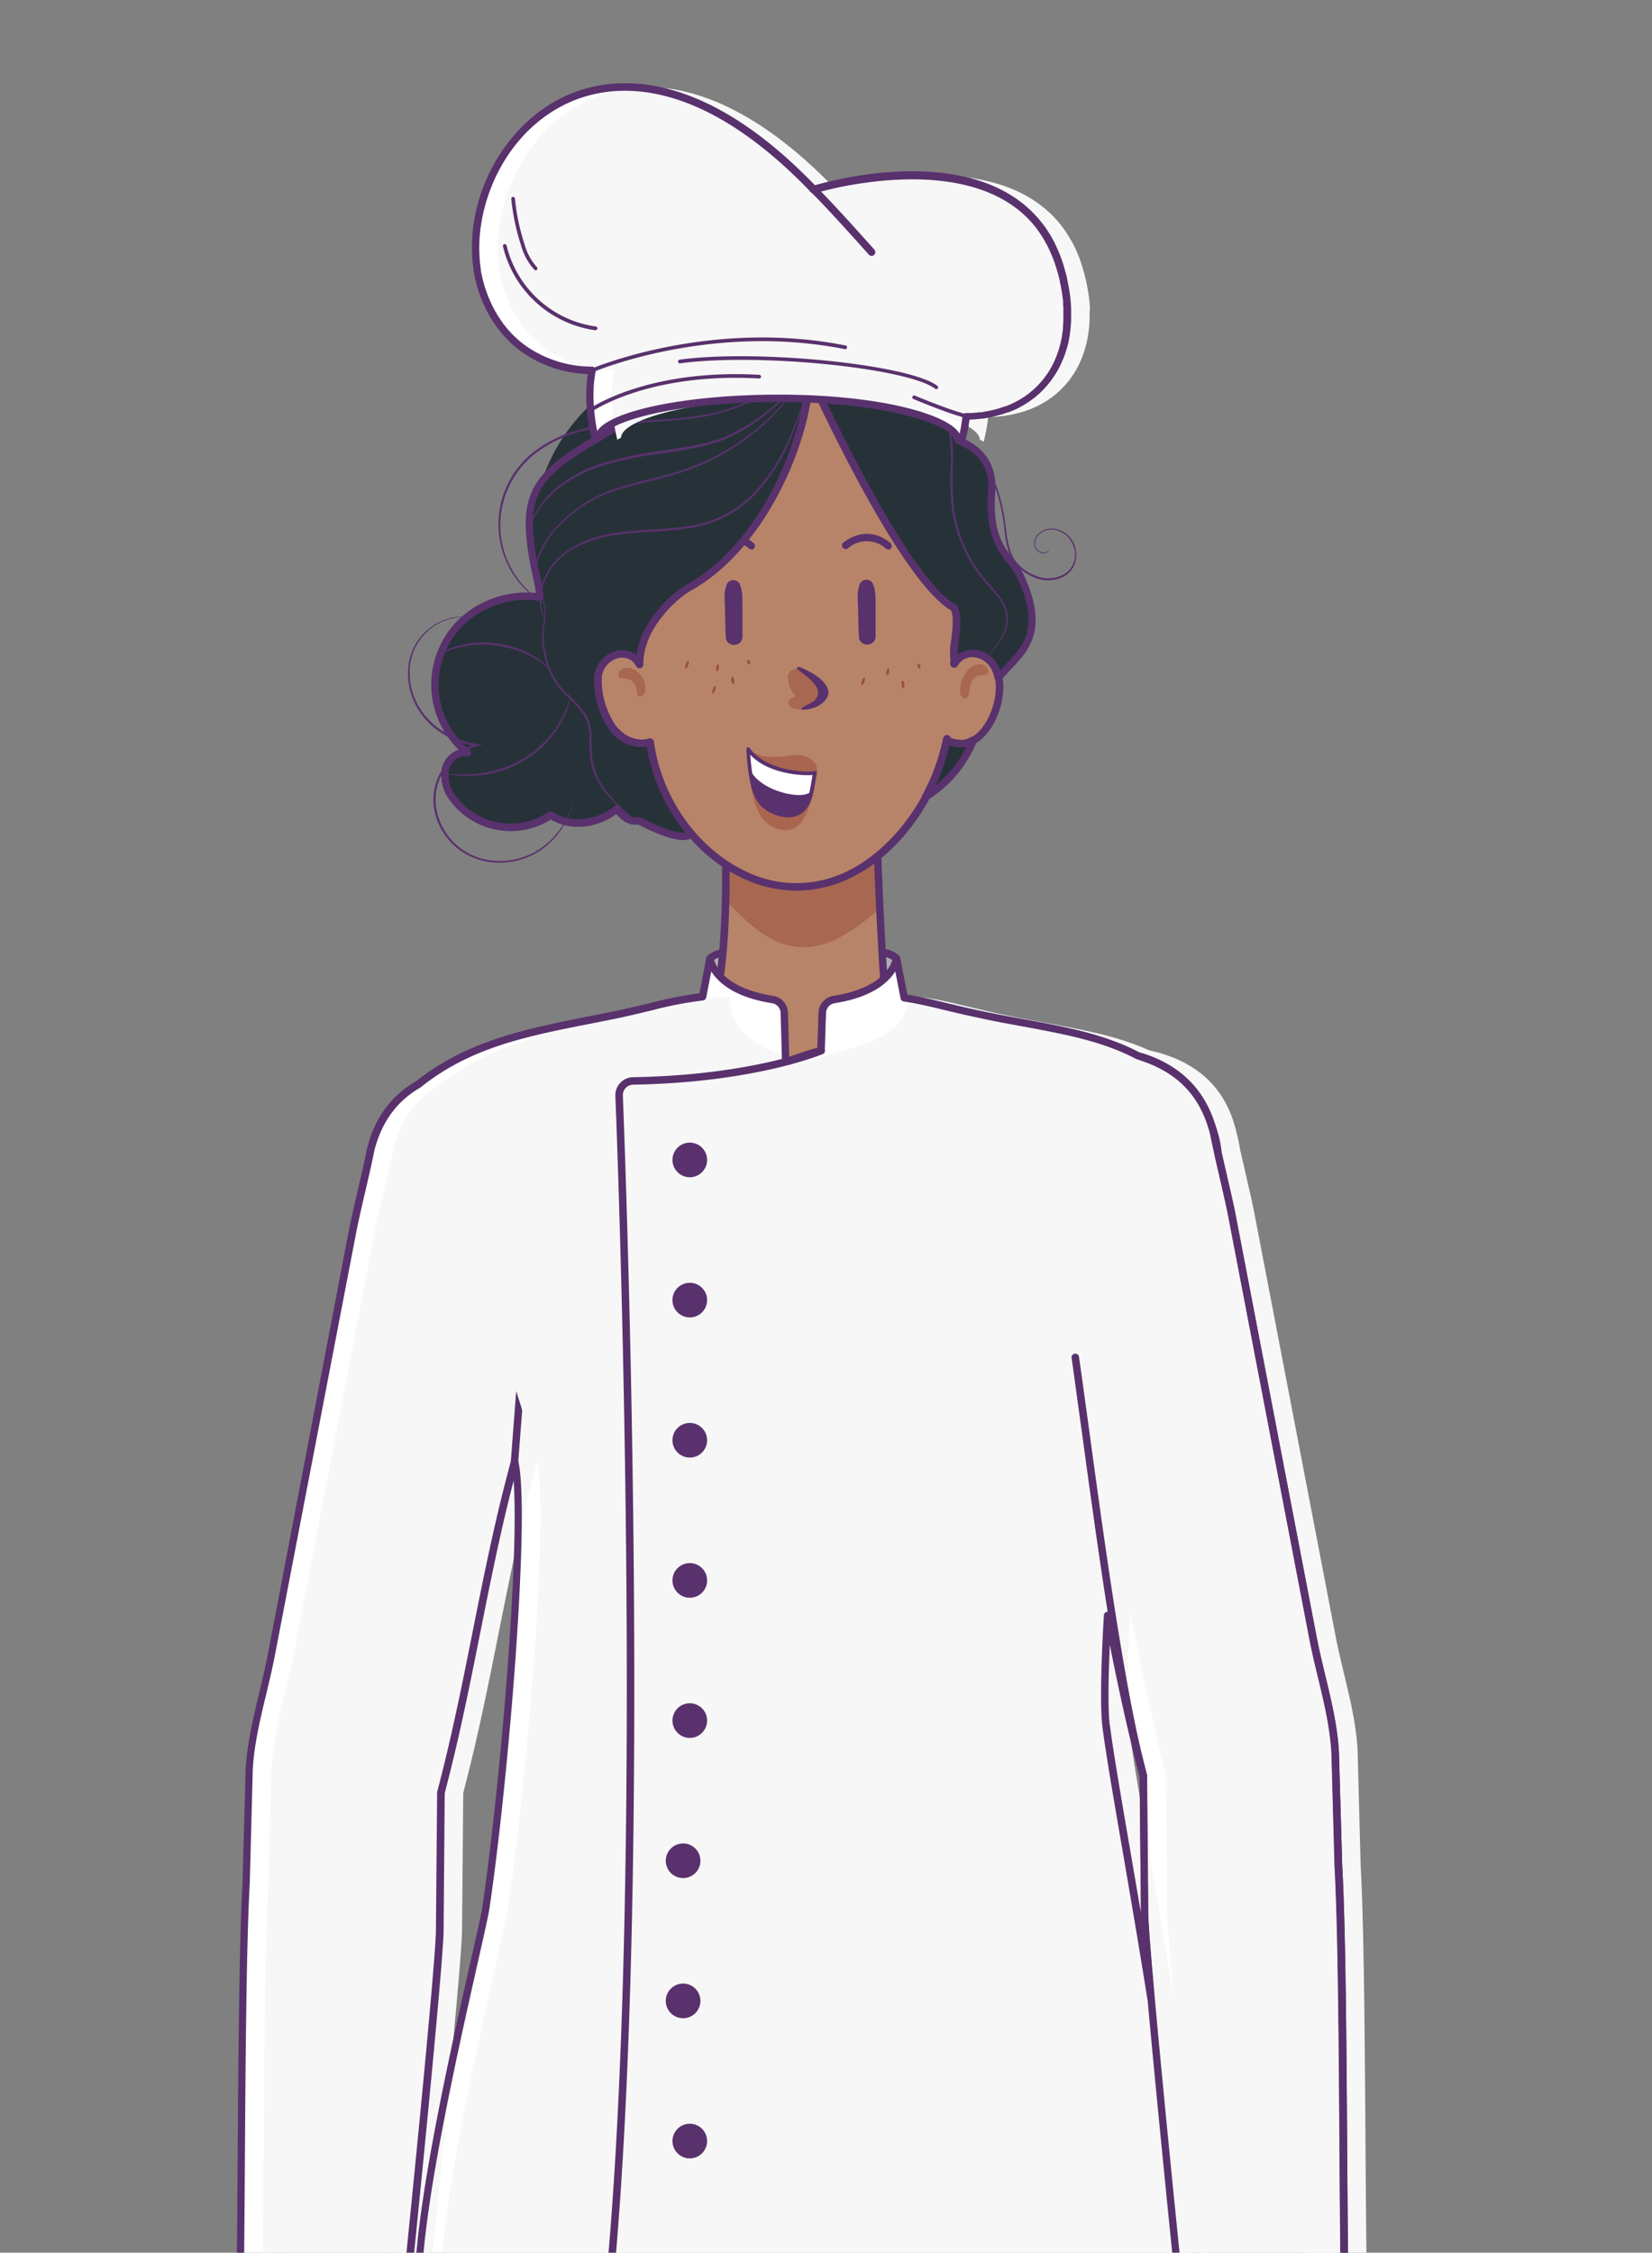 <svg id="Chef_animada" xmlns="http://www.w3.org/2000/svg" xmlns:xlink="http://www.w3.org/1999/xlink" viewBox="0 0 432 589"><rect x="0" y="0" width="432" height="589" fill="#808080" stroke="none"/><defs><clipPath id="clip-path"><rect width="432" height="589" style="fill:none"/></clipPath></defs><g style="clip-path:url(#clip-path)"><g id="Grupo_8590" data-name="Grupo 8590"><g id="Grupo_8317" data-name="Grupo 8317"><path id="Caminho_13626" data-name="Caminho 13626" d="M212,101.28c-2.33,21-18,39.94-38.12,46.31-7,9.31-6.29,13.62-6.12,28.51.16,13.83,33.44,55.8-.13,38.44-7.41,1.78-11.63-18.51-17.19-24.19s-10.78-12.66-10.37-20.55c.2-3.69,1.64-7.23,1.84-10.92.23-4.09-1.08-8.14-1.81-12.13-3.21-17.85,6-37,21.6-46.39s36.31-8.71,51.74.84" style="fill:#263238"/></g><g id="Grupo_8318" data-name="Grupo 8318"><path id="Caminho_13627" data-name="Caminho 13627" d="M249.6,132.8c0-4-15.86-9.62-41.69-9.62s-41.68,5.6-41.68,9.62Z" style="fill:#bbbdbf"/></g><g id="Grupo_8319" data-name="Grupo 8319"><path id="Caminho_13628" data-name="Caminho 13628" d="M207.91,142.41c-25.82,0-41.68-5.6-41.68-9.61h-1c0,6,19.12,10.93,42.71,10.93s42.71-4.89,42.71-10.93h-1C249.59,136.81,233.74,142.41,207.91,142.41Z" style="fill:#c8cacb"/></g><g id="Grupo_8320" data-name="Grupo 8320"><path id="Caminho_13629" data-name="Caminho 13629" d="M207.91,142.41c25.82,0,41.68-5.6,41.69-9.61H166.23C166.23,136.81,182.09,142.41,207.91,142.41Z" style="fill:#bbbdbf"/></g><g id="Grupo_8321" data-name="Grupo 8321"><path id="Caminho_13630" data-name="Caminho 13630" d="M191.94,255.4v-6.53s-4.34-.23-6.3,1.78l1.21,9.21Z" style="fill:#adadad"/></g><g id="Grupo_8322" data-name="Grupo 8322"><path id="Caminho_13631" data-name="Caminho 13631" d="M228.13,255.35v-6.53s4.34-.23,6.3,1.77l-1.2,9.21Z" style="fill:#adadad"/></g><g id="Grupo_8323" data-name="Grupo 8323"><path id="Caminho_13632" data-name="Caminho 13632" d="M186.85,260.83a1,1,0,0,1-.35-.06,1,1,0,0,1-.62-.78l-1.2-9.21a1,1,0,0,1,.26-.81c2.24-2.29,6.86-2.08,7.05-2.07a1,1,0,0,1,.93,1v6.54a1,1,0,0,1-.34.74l-5.09,4.45A1,1,0,0,1,186.85,260.83Zm-.17-9.8.9,6.89,3.39-3v-5.11a8.42,8.42,0,0,0-4.29,1.18Z" style="fill:#59316d"/></g><g id="Grupo_8324" data-name="Grupo 8324"><path id="Caminho_13633" data-name="Caminho 13633" d="M233.23,260.78a1,1,0,0,1-.65-.24l-5.09-4.45a1,1,0,0,1-.34-.74v-6.53a1,1,0,0,1,.93-1c.19,0,4.81-.22,7,2.07a1,1,0,0,1,.27.81l-1.21,9.21a1,1,0,0,1-.62.79A1,1,0,0,1,233.23,260.78Zm-4.13-5.87,3.4,3,.9-6.89a8.45,8.45,0,0,0-4.3-1.18Z" style="fill:#59316d"/></g><g id="Grupo_8325" data-name="Grupo 8325"><path id="Caminho_13634" data-name="Caminho 13634" d="M232,267.29c1.84,20.58-51,11.83-46.18-1.15,5.54-14.86,3.7-51.46,3.7-51.46H229.2S229.93,244.55,232,267.29Z" style="fill:#b88469"/></g><g id="Grupo_8326" data-name="Grupo 8326"><path id="Caminho_13635" data-name="Caminho 13635" d="M229.77,219.8c-7.72,3.14-13.22,3.08-21.7,2.67-7.57,0-11.58-1.58-18.6-3.88,0,0,.28,14.91.24,16.88,6,5.87,11.78,12.18,20.38,12.18,7.78,0,14.33-5.38,19.95-10C230.05,237.66,229.75,221.48,229.77,219.8Z" style="fill:#a86751"/></g><g id="Grupo_8327" data-name="Grupo 8327"><path id="Caminho_13636" data-name="Caminho 13636" d="M213,280.55c-10,0-20.82-3-25.65-7.38-3.21-2.88-3.09-5.6-2.43-7.37,5.41-14.51,3.65-50.71,3.63-51.07a1,1,0,0,1,.93-1H229.2a1,1,0,0,1,1,1c0,.3.75,30.11,2.77,52.55h0c.42,4.71-1.79,8.42-6.39,10.72A32.56,32.56,0,0,1,213,280.55Zm-22.45-64.89c.26,6.15,1.29,37.16-3.8,50.83-.66,1.75,0,3.51,1.91,5.23,6.8,6.11,27.11,9.44,37.06,4.46,3.87-1.94,5.66-4.9,5.31-8.8-1.81-20.24-2.6-46.43-2.75-51.72Z" style="fill:#59316d"/></g><g id="Grupo_8328" data-name="Grupo 8328"><path id="Caminho_13637" data-name="Caminho 13637" d="M255.83,171a5.43,5.43,0,0,0-6.33,2.54c.51-6.19,3.57-25.87,3.57-26.84,0-2.36-.06-4.27-.22-6a44.21,44.21,0,0,0-88.32,3v7.91c0,1.41,1.47,15.67,2.16,21.11a5.56,5.56,0,0,0-5.15-1.69,6.76,6.76,0,0,0-5.26,6.7,22.06,22.06,0,0,0,3.89,12.55c2.68,3.4,6.49,4.66,9.74,3.73,1.94,14.3,11.17,28.19,24.3,34.5,25.51,12.25,48.63-11.55,53.38-35.41,0,1.18,3.88,1.42,4.61,1.28C260.76,192.83,265.75,173.73,255.83,171Z" style="fill:#b88469"/></g><g id="Grupo_8329" data-name="Grupo 8329"><path id="Caminho_13638" data-name="Caminho 13638" d="M208.25,232.87a33.26,33.26,0,0,1-14.42-3.42c-12.74-6.12-22.34-19.46-24.69-34.2-3.49.53-7.13-1.05-9.7-4.3a22.83,22.83,0,0,1-4.09-13.21,7.7,7.7,0,0,1,6-7.59,5.82,5.82,0,0,1,4.17.56c-.75-6.34-2-17.71-1.9-19.07v-7.88a45.19,45.19,0,0,1,90.28-3.09c.15,1.64.22,3.52.22,6.07,0,.4-.27,2.27-1,7.51s-1.75,12.13-2.27,16.61a6.26,6.26,0,0,1,5.32-.76h0c4.08,1.1,6.4,4.93,6.19,10.24-.25,6.42-4.26,14-9.85,15.07a10.71,10.71,0,0,1-4.17-.47c-3.46,14.94-13.34,28.32-25.51,34.4A32.42,32.42,0,0,1,208.25,232.87ZM170,193.1a1,1,0,0,1,1,.84c2,14.52,11.29,27.77,23.75,33.75a30,30,0,0,0,27.2-.09c11.89-5.95,21.86-19.86,24.8-34.62a1,1,0,0,1,1.92,0,8.55,8.55,0,0,0,3.47.52c4.6-.88,8.05-7.67,8.26-13.22.08-2.09-.22-7.06-4.75-8.29h0a4.49,4.49,0,0,0-5.25,2.12,1,1,0,0,1-1.35.31,1,1,0,0,1-.45-.91c.32-3.88,1.63-12.92,2.58-19.53.5-3.51,1-6.83,1-7.24,0-2.48-.07-4.31-.22-5.9a43.24,43.24,0,0,0-86.38,2.93v7.86c0,1.38,1.47,15.57,2.16,21a1,1,0,0,1-1.64.83,4.62,4.62,0,0,0-4.22-1.46,5.75,5.75,0,0,0-4.54,5.81,21,21,0,0,0,3.67,11.9c2.34,3,5.68,4.27,8.71,3.4a1.22,1.22,0,0,1,.27,0Z" style="fill:#59316d"/></g><g id="Grupo_8331" data-name="Grupo 8331"><g id="Grupo_8330" data-name="Grupo 8330"><path id="Caminho_13639" data-name="Caminho 13639" d="M166.66,175.67c-1.3-1.15-3.69-1.76-4.76.08-.29.49-.19,1.41.34,1.55a14.85,14.85,0,0,1,2.37.33,3.38,3.38,0,0,1,1.64,1.92c.46,1.18,0,3.26,1.65,2.39a1.74,1.74,0,0,0,.83-1.62A4.87,4.87,0,0,0,166.66,175.67Z" style="fill:#a86751"/></g></g><g id="Grupo_8333" data-name="Grupo 8333"><g id="Grupo_8332" data-name="Grupo 8332"><path id="Caminho_13640" data-name="Caminho 13640" d="M253.52,174.77c1.3-1.15,3.69-1.76,4.76.08.29.49.19,1.41-.34,1.55a16.08,16.08,0,0,0-2.37.33,3.38,3.38,0,0,0-1.64,1.92c-.46,1.18-.36,4.74-2,3.87a1.75,1.75,0,0,1-.82-1.62A8,8,0,0,1,253.52,174.77Z" style="fill:#a86751"/></g></g><g id="Grupo_8345" data-name="Grupo 8345"><g id="Grupo_8335" data-name="Grupo 8335"><g id="Grupo_8334" data-name="Grupo 8334"><path id="Caminho_13641" data-name="Caminho 13641" d="M193.37,152.57a1.9,1.9,0,0,0-2.62-.6,1.93,1.93,0,0,0-.65.68c-.9,2.09-.58,4.21-.53,6.45.05,2.49.1,5,.22,7.47.13,2.81,4.33,2.69,4.37-.12V159C194.11,156.73,194.33,154.63,193.37,152.57Z" style="fill:#59316d"/></g></g><g id="Grupo_8337" data-name="Grupo 8337"><g id="Grupo_8336" data-name="Grupo 8336"><path id="Caminho_13642" data-name="Caminho 13642" d="M228.18,152.48a1.9,1.9,0,0,0-2.62-.6,2,2,0,0,0-.65.69c-.89,2.08-.58,4.21-.53,6.45.05,2.49.11,5,.22,7.46.13,2.82,4.33,2.69,4.37-.12v-7.47C228.92,156.64,229.15,154.55,228.18,152.48Z" style="fill:#59316d"/></g></g><g id="Grupo_8342" data-name="Grupo 8342"><g id="Grupo_8339" data-name="Grupo 8339"><g id="Grupo_8338" data-name="Grupo 8338"><path id="Caminho_13643" data-name="Caminho 13643" d="M209.63,175.09a18.83,18.83,0,0,1,4.93,4.18,3.4,3.4,0,0,1-.44,4.79l-.1.08a6.78,6.78,0,0,1-3.89,1.4c-1.57.08-3.24-.41-3.8-1.24s.25-1.93,1.78-2.17a7.41,7.41,0,0,1-2.06-5,1.85,1.85,0,0,1,.75-1.7A3.19,3.19,0,0,1,209.63,175.09Z" style="fill:#a86751"/></g></g><g id="Grupo_8341" data-name="Grupo 8341"><g id="Grupo_8340" data-name="Grupo 8340"><path id="Caminho_13644" data-name="Caminho 13644" d="M216.6,180.65c-.5-2.63-3.82-4.68-7.37-6.2-.43-.19-1.1.16-.79.42,1.89,1.59,4.31,3.1,5.16,5a2.64,2.64,0,0,1-.29,2.93c-.73.9-2,1.29-3.14,2-.78.49-.78.83.33.74C214.51,185.24,217,182.6,216.6,180.65Z" style="fill:#59316d"/></g></g></g><g id="Grupo_8343" data-name="Grupo 8343"><path id="Caminho_13645" data-name="Caminho 13645" d="M196.46,143.64a1,1,0,0,1-.62-.22,7.39,7.39,0,0,0-9.92,0,1,1,0,0,1-1.33-1.43h0c.06,0,5.92-5.42,12.49,0a1,1,0,0,1,.13,1.37,1,1,0,0,1-.75.36Z" style="fill:#59316d"/></g><g id="Grupo_8344" data-name="Grupo 8344"><path id="Caminho_13646" data-name="Caminho 13646" d="M232.23,143.64a1,1,0,0,1-.62-.22,7.38,7.38,0,0,0-9.91,0,1,1,0,0,1-1.34-1.43c.06,0,5.93-5.42,12.49,0a1,1,0,0,1,.14,1.37,1,1,0,0,1-.76.36Z" style="fill:#59316d"/></g></g><g id="Grupo_8346" data-name="Grupo 8346"><path id="Caminho_13647" data-name="Caminho 13647" d="M294.63,350.26c9.21-13.87,32.73-46,16.69-62.55-15.78-16.28-30-17.45-52.23-21.88-15.79-3.14-20-5.67-34.27-5.67h-32c-14.26,0-18.48,2.53-34.28,5.67-22.26,4.43-39.75,7.19-55.52,23.48-12.16,12.55,0,32,7.75,43.59,4.74,7.1,10.72,13.65,14.48,21.28,4.29,8.69,6.36,18.17,9.15,27.35,3.51,11.52,10.57,22.49,12.89,34.13A108.59,108.59,0,0,1,149,441.11c-.66,18.31-4.19,36.52-8.67,54.31A390,390,0,0,1,128.25,535H289.36a344.52,344.52,0,0,1-19.26-76.52c-1.64-12.93-2.45-26.22-.42-39.15,1.42-9,6-17.53,9.09-26.12C283.84,379,286.13,363.11,294.63,350.26Z" style="fill:#b88469"/></g><g id="Grupo_8347" data-name="Grupo 8347"><path id="Caminho_13648" data-name="Caminho 13648" d="M149.84,318c1.46-7.12,1.9-12.35.68-18.68-3-15.79-21.78-21.54-30.26-19.93-17.2,3.26-21.74,14.34-23.43,21.24-1,5.2-3.66,16.35-4.63,21.55Q85.33,359,78.47,395.9L71.6,432.77c-2,10.56-5.67,21.58-5.67,32.35-.82,10.63,6.35,18.83,17.28,22.55,7.62,2.59,17.64-.49,23.07-6.6,5-5.58,5.48-9.07,7-15.16,6.5-26.05,12.2-52.38,18.69-78.35,3.57-14.26,7.84-29.08,11.43-43.62C145.47,335.65,148.08,326.64,149.84,318Z" style="fill:#b88469"/></g><g id="Grupo_8348" data-name="Grupo 8348"><path id="Caminho_13649" data-name="Caminho 13649" d="M113.33,645.07a34.47,34.47,0,0,0-5.55-17.23c-4.7-7-8.44-12-8.44-12s4.1-41.61,9.56-75.36a269.59,269.59,0,0,0,3.36-35.31l.33-38.35a48.42,48.42,0,0,0-.48-5.38c-.87-8.56-10.85-18.17-23.72-17.69-10.14.38-21.49,7.75-22.46,20l-.73,28.71c-1.55,28.38,8.71,103.23,11.13,123.24a12.37,12.37,0,0,0-.79,3.75v.39s-6.28,9.12-4.07,32.38c2.85,30.07,18.91,42.81,28.65,41.26,7.69-1.22-4.5-18.45-4.84-34.36.25-1.75,4.69-13.39,5-15.94l5.9,19.94a4.51,4.51,0,0,0,4.86,1.76,4.2,4.2,0,0,0,3.22-4.25Z" style="fill:#b88469"/></g><g id="Grupo_8349" data-name="Grupo 8349"><path id="Caminho_13650" data-name="Caminho 13650" d="M98.46,694.56c-3.49,0-7.33-1.51-11-4.34-9.18-7.12-15.37-20.94-17-37.93-2-21.57,3.07-31.15,4.07-32.79v-.13a13,13,0,0,1,.76-3.81c-.31-2.57-.75-6-1.26-10.08-3.64-28.66-11.2-88.31-9.85-113.11L65,463.69c1-12.61,12.67-20.54,23.39-20.93,13.41-.51,23.8,9.38,24.73,18.57a12.88,12.88,0,0,0,.17,1.43,27.78,27.78,0,0,1,.31,4.07l-.32,38.33a271.89,271.89,0,0,1-3.38,35.46c-5.12,31.64-9.08,70.68-9.51,74.92.89,1.19,4.23,5.76,8.24,11.76A35.63,35.63,0,0,1,114.3,645l.9,15.53a5.2,5.2,0,0,1-3.93,5.25,5.45,5.45,0,0,1-5.92-2.15.84.84,0,0,1-.13-.27l-4.91-16.59c-.57,1.82-1.33,4-2.07,6.21-.91,2.65-1.85,5.38-2,6.17.17,6.83,2.62,14.09,4.59,19.94,2.16,6.41,3.72,11,2.17,13.62a3.68,3.68,0,0,1-2.74,1.7A10.93,10.93,0,0,1,98.46,694.56ZM89.29,444.69h-.86c-9.87.36-20.62,7.6-21.53,19.08l-.73,28.66c-1.34,24.67,6.21,84.2,9.83,112.81.53,4.21,1,7.72,1.3,10.31a1.24,1.24,0,0,1-.06.47,11.25,11.25,0,0,0-.73,3.44v.39a1,1,0,0,1-.17.51c-.06.08-6,9.2-3.9,31.74,1.56,16.46,7.48,29.79,16.23,36.57,3.82,3,7.94,4.35,11.3,3.82a1.77,1.77,0,0,0,1.37-.78c1.08-1.8-.59-6.75-2.35-12-2-6-4.54-13.45-4.69-20.61a.43.43,0,0,1,0-.16,65.68,65.68,0,0,1,2.09-6.6,87.17,87.17,0,0,0,2.9-9.31,1,1,0,0,1,1.19-.76,1,1,0,0,1,.71.59l5.86,19.79a3.51,3.51,0,0,0,3.72,1.24,3.21,3.21,0,0,0,2.48-3.25l-.9-15.53h0A33.63,33.63,0,0,0,107,628.39c-4.62-6.94-8.36-11.94-8.4-12a1,1,0,0,1-.19-.68c0-.41,4.15-42,9.56-75.41a269.48,269.48,0,0,0,3.35-35.19l.33-38.32a26.91,26.91,0,0,0-.3-3.8c-.06-.51-.12-1-.17-1.47-.82-8.11-10.27-16.84-21.85-16.84Z" style="fill:#59316d"/></g><g id="Grupo_8350" data-name="Grupo 8350"><path id="Caminho_13651" data-name="Caminho 13651" d="M300.73,355.26c9.2-13.87,27.71-51.35,11.67-67.91-15.78-16.29-31-17.09-53.31-21.52-13.07-2.59-18.22-4.78-27.69-5.46,1,8.72-8.94,12.12-16.51,14.24-5.12,1.44-8.69,2.82-8.69,2.82-23.44-3.4-21.22-17-21.22-17-8.71.77-14,2.88-26.46,5.36-22.27,4.43-39.75,7.19-55.52,23.48-12.16,12.55,0,32,7.75,43.59,4.74,7.1,10.72,13.65,14.48,21.28,4.29,8.69,6.36,18.17,9.15,27.35,3.5,11.52-2.11,81.73-7.36,117.31-1.24,8.45-22.4,91-16.71,107.27,11.24,8,30.6,13.26,46,17.08,1.64.41-1.68,5,0,5.23,66,10.8,153.56-18.24,153.56-18.24,1.63-41.54-17.28-133-20.58-158.92C287.64,438.34,292.23,368.11,300.73,355.26Z" style="fill:#fff"/></g><g id="Grupo_8351" data-name="Grupo 8351"><path id="Caminho_13652" data-name="Caminho 13652" d="M183.66,260.9l2-10.3s1,8.33,16.33,10.74a3.62,3.62,0,0,1,3.08,3.44l.36,12.54S184.39,274.66,183.66,260.9Z" style="fill:#fff"/></g><g id="Grupo_8352" data-name="Grupo 8352"><path id="Caminho_13653" data-name="Caminho 13653" d="M236.44,260.9l-2-10.3s-1,8.33-16.33,10.74a3.62,3.62,0,0,0-3.08,3.44l-.35,10.56S235.84,271.15,236.44,260.9Z" style="fill:#fff"/></g><g id="Grupo_8353" data-name="Grupo 8353"><path id="Caminho_13654" data-name="Caminho 13654" d="M262,294.27c3.11-15.79,22.45-21.53,31.19-19.93,17.72,3.26,22.4,14.35,24.14,21.25,1,5.2,3.78,16.34,4.78,21.55l14.16,73.71q3.53,18.42,7.07,36.86c1.92,10,5.43,20.38,5.8,30.59v.35l.76,28.71c1.52,27.11,1.06,96.08,1.86,118.47-9.83,2.16-35.42,7.59-43-5.05-1.24-11.61-9.08-88.87-9.44-100.7L299,463.73c-.24-.91-.47-1.86-.74-2.89-6.7-26-10.45-52.37-17.14-78.34-3.68-14.26-8.08-29.09-11.79-43.62-2.11-8.29-4.8-17.31-6.62-25.93C261.23,305.83,260.78,300.61,262,294.27Z" style="fill:#fff"/></g><g id="Grupo_8354" data-name="Grupo 8354"><path id="Caminho_13655" data-name="Caminho 13655" d="M152.24,299.34c-3.12-15.79-22.45-21.53-31.19-19.93-17.73,3.26-22.41,14.34-24.15,21.24-1,5.2-3.77,16.35-4.77,21.55Q85,359.05,78,395.92l-7.08,36.85c-1.91,10-5.42,20.38-5.8,30.6v.35l-.75,28.71c-1.52,27.1-1.07,96.08-1.86,118.47,9.82,2.15,35.42,7.58,43-5.06,1.25-11.61,9.09-88.86,9.45-100.69l.32-36.36c.23-.9.46-1.85.73-2.88,6.7-26.05,10.46-52.37,17.15-78.35,3.67-14.25,8.07-29.08,11.78-43.62,2.12-8.29,4.81-17.3,6.63-25.92C153,310.9,153.49,305.67,152.24,299.34Z" style="fill:#fff"/></g><g id="Grupo_8355" data-name="Grupo 8355"><path id="Caminho_13656" data-name="Caminho 13656" d="M158.09,299.34c-3.11-15.79-22.45-21.53-31.19-19.93-17.72,3.26-22.4,14.34-24.14,21.24-1,5.2-3.78,16.35-4.78,21.55q-7.08,36.85-14.15,73.72l-7.08,36.85c-1.92,10-5.43,20.38-5.8,30.6v.35l-.76,28.71c-1.52,27.1-1.06,96.08-1.86,118.47,9.83,2.15,35.42,7.58,43.05-5.06,1.24-11.61,9.08-88.86,9.44-100.69l.32-36.36c.23-.9.47-1.85.74-2.88,6.7-26.05,10.45-52.37,17.14-78.35,3.68-14.25,8.08-29.08,11.79-43.62,2.11-8.29,4.8-17.3,6.62-25.92C158.9,310.9,159.34,305.67,158.09,299.34Z" style="fill:#f7f7f7"/></g><g id="Grupo_8356" data-name="Grupo 8356"><path id="Caminho_13657" data-name="Caminho 13657" d="M183.66,260.9l2-10.3s1,8.33,16.33,10.74a3.62,3.62,0,0,1,3.08,3.44l.36,12.54S184.39,274.66,183.66,260.9Z" style="fill:#fff"/></g><g id="Grupo_8357" data-name="Grupo 8357"><path id="Caminho_13658" data-name="Caminho 13658" d="M236.44,260.9l-2-10.3s-1,8.33-16.33,10.74a3.62,3.62,0,0,0-3.08,3.44l-.35,10.56S235.84,271.15,236.44,260.9Z" style="fill:#fff"/></g><g id="Grupo_8358" data-name="Grupo 8358"><path id="Caminho_13659" data-name="Caminho 13659" d="M134.55,383.13h-.08a1,1,0,0,1-.89-1.05L136.11,349a1,1,0,0,1,1.95.15l-2.54,33.06A1,1,0,0,1,134.55,383.13Z" style="fill:#59316d"/></g><g id="Grupo_8359" data-name="Grupo 8359"><path id="Caminho_13660" data-name="Caminho 13660" d="M291.05,405.79a1,1,0,0,1-1-.82l-9.89-60.05a1,1,0,0,1,1-.95,1,1,0,0,1,.89.63L292,404.66a1,1,0,0,1-.81,1.12Z" style="fill:#59316d"/></g><g id="Grupo_8361" data-name="Grupo 8361"><path id="Caminho_13662" data-name="Caminho 13662" d="M153.62,187.89a1.93,1.93,0,0,1,0,.48,8.8,8.8,0,0,1-.1,1.36,21.11,21.11,0,0,1-1.16,4.89A23.91,23.91,0,0,1,126,210.41a22.61,22.61,0,0,1-4.85-1.32,11,11,0,0,1-1.25-.57c-.25-.13-.42-.22-.4-.24a34.5,34.5,0,0,0,6.55,1.71,25.29,25.29,0,0,0,7.32-.13,23.21,23.21,0,0,0,15-9,24.79,24.79,0,0,0,3.55-6.38A35.64,35.64,0,0,0,153.62,187.89Z" style="fill:#455a64"/></g><g id="Grupo_8364" data-name="Grupo 8364"><g id="Grupo_8362" data-name="Grupo 8362"><path id="Caminho_13663" data-name="Caminho 13663" d="M160.21,190.35a21.91,21.91,0,0,1-3.88-12.56,6.74,6.74,0,0,1,5.25-6.7,5.61,5.61,0,0,1,5.15,1.69c-.69-5.44-2.21-19.7-2.16-21.11v-7.91a44.22,44.22,0,0,1,44.22-44.22H210c-15.06-8-39.58,6.61-54.23,15.38-15.6,9.34-19.46,14-16.25,31.81.72,4,2,8,1.8,12.13-.2,3.69-1.64,7.22-1.84,10.92-.4,7.89,4.82,14.88,10.38,20.55s9.78,26,17.19,24.19c7.82,4,12,4.87,13.84,3.57a47.17,47.17,0,0,1-10.89-24C166.7,195,162.89,193.74,160.21,190.35Z" style="fill:#263238"/></g><g id="Grupo_8363" data-name="Grupo 8363"><path id="Caminho_13664" data-name="Caminho 13664" d="M210.08,99.57h-1.21c-24.42,0-47.13,19.77-47.13,44.19,0,2.31,1.43,7.53,1.45,7.94-.05,1.41,1.32,13.83,2,19.27.15.33,1.92,2.5,2,2.84-.14-9.23,8.29-17.59,13.09-20.27,16.95-9.45,29.11-33.45,31.18-52.23l1.44-.08A29.35,29.35,0,0,0,210.08,99.57Z" style="fill:#263238"/></g></g><g id="Grupo_8365" data-name="Grupo 8365"><path id="Caminho_13665" data-name="Caminho 13665" d="M166.84,195.25c-10.53-1.85-11.15-10.38-11.15-15V168c-5.07-11.55-16.78-14.93-28.33-9.87a22.84,22.84,0,0,0-5.08,38.75c-2.61-.58-5.27,1.67-5.81,4.29a10,10,0,0,0,2,7.58c5.46,8,17.82,10.08,25.59,4.36,6.16,4.18,15.27,1.75,19.84-4.13S168.94,202.39,166.84,195.25Z" style="fill:#263238"/></g><g id="Grupo_8366" data-name="Grupo 8366"><path id="Caminho_13666" data-name="Caminho 13666" d="M178.69,219.65c-2.63,0-6.49-1.35-11.83-4.08-2,.33-3.85-.56-5.7-2.7-5.32,3.83-12.14,4.4-17.11,1.41a19.77,19.77,0,0,1-26.42-5A11,11,0,0,1,115.5,201a6.87,6.87,0,0,1,3-4.3,6.42,6.42,0,0,1,1.43-.67,23.8,23.8,0,0,1,7.07-38.8,25.59,25.59,0,0,1,13.14-2.2c-.22-1.62-.58-3.24-.92-4.83-.24-1.09-.48-2.18-.68-3.27-3.24-18,.65-23.2,16.71-32.82,14.72-8.81,39.32-23.54,55-15.5a1,1,0,0,1,.33.1c1,.53,2,1.09,2.91,1.66a1,1,0,0,1,.24,1.39,1,1,0,0,1-.7.42h-.63c-2.27,18.16-14,42.34-31.57,52.15-4,2.23-12.73,10.22-12.59,19.41a1,1,0,0,1-1.92.38c-.11-.19-.56-.79-.81-1.12a4.31,4.31,0,0,0-3.66-1,5.75,5.75,0,0,0-4.54,5.81,21,21,0,0,0,3.67,11.9c2.34,3,5.68,4.27,8.71,3.4a1,1,0,0,1,1.21.67v.14a46.15,46.15,0,0,0,10.66,23.53,1,1,0,0,1-.1,1.38h-.08A4.54,4.54,0,0,1,178.69,219.65ZM167,213.57a1,1,0,0,1,.45.11c6.84,3.54,10.16,4.18,11.76,4a48.18,48.18,0,0,1-10.07-22.43,10.39,10.39,0,0,1-9.7-4.3,22.93,22.93,0,0,1-4.09-13.21,7.7,7.7,0,0,1,6-7.59,6.06,6.06,0,0,1,5.07,1.11c1.23-9,9.32-16.31,13.44-18.61,17.3-9.64,28.72-33.72,30.69-51.48a.54.54,0,0,1,0-.22l-.76-.42a.92.92,0,0,1-.32-.1l-.15-.07a1,1,0,0,1-.54.16,46,46,0,0,0-8.52.83,1,1,0,1,1-.38-1.91,43.51,43.51,0,0,1,4.81-.69c-14.89-3.1-36.38,9.78-48.5,17-15.35,9.2-18.91,13.43-15.79,30.81.2,1.06.43,2.12.66,3.19a48,48,0,0,1,1.1,6.3,1,1,0,0,1-.89,1.06h-.25A23.25,23.25,0,0,0,127.76,159a21.87,21.87,0,0,0-4.87,37.09,1,1,0,0,1-.82,1.71,3.42,3.42,0,0,0-2.56.54,5,5,0,0,0-2.09,3,9,9,0,0,0,1.79,6.79,17.79,17.79,0,0,0,24.23,4.17,1,1,0,0,1,1.13,0c4.47,3,11.26,2.38,16.14-1.54a1,1,0,0,1,.73-.21,1,1,0,0,1,.66.38c2.19,2.87,3.71,2.9,4.67,2.67H167Z" style="fill:#59316d"/></g><g id="Grupo_8367" data-name="Grupo 8367"><path id="Caminho_13667" data-name="Caminho 13667" d="M141.89,156.9a5.9,5.9,0,0,1-.66-.75,7.65,7.65,0,0,1-1.16-2.57c-.71-2.41-.38-6.21,1.53-10.23a20.33,20.33,0,0,1,4.21-5.9,38.26,38.26,0,0,1,6.33-5.38,32.81,32.81,0,0,1,8.22-4.12c3-1,6.21-1.84,9.47-2.65s6.44-1.62,9.42-2.66a58.75,58.75,0,0,0,8.34-3.63,61.86,61.86,0,0,0,19.61-16.46c.77-1,1.33-1.74,1.71-2.32a5.65,5.65,0,0,1,.62-.77,7.23,7.23,0,0,1-.51.84c-.36.54-.89,1.35-1.63,2.32a56.94,56.94,0,0,1-7,7.8,61.14,61.14,0,0,1-12.6,9,58.75,58.75,0,0,1-8.41,3.69c-3,1.06-6.21,1.87-9.47,2.7s-6.44,1.6-9.43,2.61a33.12,33.12,0,0,0-8.14,4,40.12,40.12,0,0,0-6.28,5.28,20.12,20.12,0,0,0-4.1,5.82c-1.91,3.92-2.32,7.63-1.68,10A9.18,9.18,0,0,0,141.89,156.9Z" style="fill:#59316d"/></g><g id="Grupo_8368" data-name="Grupo 8368"><path id="Caminho_13668" data-name="Caminho 13668" d="M209.51,99.52a6.87,6.87,0,0,1-.55.66c-.37.43-.94,1-1.67,1.81a74.68,74.68,0,0,1-6.71,6.11,47.08,47.08,0,0,1-11.54,7,44.7,44.7,0,0,1-7.7,2.08c-2.71.54-5.54,1-8.42,1.4a92.91,92.91,0,0,0-16,3.37,34.93,34.93,0,0,0-11.63,6.43,22.76,22.76,0,0,0-5.6,7,20.69,20.69,0,0,0-1,2.26,3.25,3.25,0,0,1-.34.79,7.79,7.79,0,0,1,.22-.83,17.56,17.56,0,0,1,.88-2.32A22,22,0,0,1,145,128a34.89,34.89,0,0,1,11.71-6.63,92.46,92.46,0,0,1,16.12-3.49c2.9-.43,5.71-.86,8.4-1.38a44.4,44.4,0,0,0,7.61-2,47.56,47.56,0,0,0,11.47-6.78,85.33,85.33,0,0,0,6.83-5.91l1.75-1.73A4.68,4.68,0,0,1,209.51,99.52Z" style="fill:#59316d"/></g><g id="Grupo_8369" data-name="Grupo 8369"><path id="Caminho_13669" data-name="Caminho 13669" d="M166.84,215a2.22,2.22,0,0,1-.57-.39c-.36-.26-.88-.67-1.55-1.16a49.13,49.13,0,0,1-5.28-4.92,19.18,19.18,0,0,1-5-9.45,46,46,0,0,1-.28-6.32,11,11,0,0,0-1.81-6.24,38.6,38.6,0,0,0-4.55-4.93,18.63,18.63,0,0,1-3.74-5.15,23.37,23.37,0,0,1-1.82-5.46,21.52,21.52,0,0,1-.47-5,29.66,29.66,0,0,1,.5-4.09,14.22,14.22,0,0,0,.07-3.06c-.2-1.67-.53-2.57-.47-2.59a3.58,3.58,0,0,1,.26.64,14,14,0,0,1,.44,1.92,13.65,13.65,0,0,1,0,3.13c-.1,1.16-.38,2.56-.42,4.06a24,24,0,0,0,2.33,10.2,17.86,17.86,0,0,0,3.66,5,36.69,36.69,0,0,1,4.65,5,10,10,0,0,1,1.48,3.19,15.24,15.24,0,0,1,.43,3.36A46.79,46.79,0,0,0,155,199a19,19,0,0,0,4.74,9.31,54.9,54.9,0,0,0,5.12,5l1.59,1.21A3.56,3.56,0,0,1,166.84,215Z" style="fill:#59316d"/></g><g id="Grupo_8370" data-name="Grupo 8370"><path id="Caminho_13670" data-name="Caminho 13670" d="M149.13,182.42a6.8,6.8,0,0,1-.33,1.6,24.5,24.5,0,0,1-1.64,4.13,27,27,0,0,1-9.91,10.62,28.83,28.83,0,0,1-14,4.09,27.35,27.35,0,0,1-4.43-.23,7.25,7.25,0,0,1-1.59-.33c2,.14,4,.19,6,.13A29.82,29.82,0,0,0,137,198.24a27.63,27.63,0,0,0,9.84-10.3A45.84,45.84,0,0,0,149.13,182.42Z" style="fill:#59316d"/></g><g id="Grupo_8371" data-name="Grupo 8371"><path id="Caminho_13671" data-name="Caminho 13671" d="M115.12,170.84a4.47,4.47,0,0,1,1-.61,10.61,10.61,0,0,1,1.29-.58,18.81,18.81,0,0,1,1.78-.63,24.39,24.39,0,0,1,4.8-.93,26.64,26.64,0,0,1,11.8,1.58,23.36,23.36,0,0,1,4.38,2.21,13.57,13.57,0,0,1,1.52,1.09,7.29,7.29,0,0,1,1.08.92,5.31,5.31,0,0,1,.83.88c-.08.1-1.3-1.16-3.66-2.53a26.48,26.48,0,0,0-4.34-2.05,31.77,31.77,0,0,0-5.7-1.37,31.34,31.34,0,0,0-5.81-.18,27.15,27.15,0,0,0-4.74.81C116.7,170.14,115.24,171,115.12,170.84Z" style="fill:#59316d"/></g><g id="Grupo_8372" data-name="Grupo 8372"><path id="Caminho_13672" data-name="Caminho 13672" d="M142.74,162.5a1.14,1.14,0,0,1-.15-.23c-.11-.2-.23-.43-.4-.71a10.5,10.5,0,0,1-.9-3,14.85,14.85,0,0,1,3.07-10.81A16.76,16.76,0,0,1,147,145a21.43,21.43,0,0,1,3.42-2.32,30,30,0,0,1,8.58-3c6.29-1.32,13.38-1,20.59-2.07a31.9,31.9,0,0,0,10.13-3.13,30.24,30.24,0,0,0,7.77-6.05,47.88,47.88,0,0,0,9-14.09c1.9-4.41,3.1-8.14,4-10.66l1-2.94.27-.76a1.89,1.89,0,0,1,.11-.25V100l-.21.78-1,3a110.39,110.39,0,0,1-3.8,10.74,47.65,47.65,0,0,1-9,14.32,30.74,30.74,0,0,1-7.93,6.14,31.81,31.81,0,0,1-10.28,3.21c-7.31,1.09-14.36.75-20.58,2s-11.56,3.88-14.36,7.78a14.81,14.81,0,0,0-3.16,10.47A13.37,13.37,0,0,0,142.74,162.5Z" style="fill:#59316d"/></g><g id="Grupo_8373" data-name="Grupo 8373"><path id="Caminho_13673" data-name="Caminho 13673" d="M150.12,208.68a17.27,17.27,0,0,1-1.39,4.66,22.25,22.25,0,0,1-3,4.94,20.29,20.29,0,0,1-5.88,4.95,19.26,19.26,0,0,1-9,2.33,17.63,17.63,0,0,1-10.22-3,17.11,17.11,0,0,1-6.77-9.57A14.58,14.58,0,0,1,116,200.7a14.5,14.5,0,0,1,8.64-6.12v.58a23.52,23.52,0,0,1-10-4.06,19.14,19.14,0,0,1-6.35-7.61,18.07,18.07,0,0,1-1.55-8.76,14.74,14.74,0,0,1,2.53-7.25,15.17,15.17,0,0,1,4.65-4.3,14.27,14.27,0,0,1,4.41-1.7,12.68,12.68,0,0,1,3-.22l.75.08h.26a15.24,15.24,0,0,0-3.93.31A13.9,13.9,0,0,0,114,163.4a14.67,14.67,0,0,0-4.44,4.26,14.49,14.49,0,0,0-2.39,7.06,17.63,17.63,0,0,0,1.56,8.5,18.71,18.71,0,0,0,6.2,7.37,22.94,22.94,0,0,0,9.75,3.94l1.5.24-1.48.35a14,14,0,0,0-8.28,5.88,14.27,14.27,0,0,0-2,11.87,16.51,16.51,0,0,0,6.53,9.29,17,17,0,0,0,9.88,2.94,18.82,18.82,0,0,0,8.81-2.22,20,20,0,0,0,5.81-4.78,22.08,22.08,0,0,0,3.1-4.83,27.18,27.18,0,0,0,1.29-3.39c.1-.37.18-.68.24-.92Z" style="fill:#59316d"/></g><g id="Grupo_8374" data-name="Grupo 8374"><path id="Caminho_13674" data-name="Caminho 13674" d="M143.27,158.39a1.43,1.43,0,0,1-.28-.13l-.81-.43a22.18,22.18,0,0,1-2.89-2A24.08,24.08,0,0,1,135.67,122a24.72,24.72,0,0,1,4.29-4.14,33.87,33.87,0,0,1,10.92-5.35,61.12,61.12,0,0,1,12-2.13c3.91-.37,7.67-.55,11.26-.79a98.25,98.25,0,0,0,10.12-1.16,45.73,45.73,0,0,0,8.52-2.33,30.49,30.49,0,0,0,10.72-6.76,24.9,24.9,0,0,0,2.25-2.66l.53-.73a1.57,1.57,0,0,1,.2-.25,18.12,18.12,0,0,1-2.81,3.81,29.76,29.76,0,0,1-10.78,7,45.67,45.67,0,0,1-8.59,2.41,93.45,93.45,0,0,1-10.16,1.16c-7.16.57-15.12.63-23.09,3a33.9,33.9,0,0,0-10.73,5.24,23.83,23.83,0,0,0-8.14,26.89,24.52,24.52,0,0,0,7.21,10.37,22.85,22.85,0,0,0,2.81,2.07l.77.48A1.18,1.18,0,0,1,143.27,158.39Z" style="fill:#59316d"/></g><g id="Grupo_8380" data-name="Grupo 8380"><g id="Grupo_8375" data-name="Grupo 8375"><path id="Caminho_13675" data-name="Caminho 13675" d="M247.63,193.17a54.68,54.68,0,0,1-5.58,15.25,31.09,31.09,0,0,0,12.52-14.88,7.3,7.3,0,0,1-2.33.91C251.51,194.59,247.61,194.35,247.63,193.17Z" style="fill:#263238"/></g><g id="Grupo_8376" data-name="Grupo 8376"><path id="Caminho_13676" data-name="Caminho 13676" d="M242.05,209.39a1,1,0,0,1-1-1,1,1,0,0,1,.12-.47,53.91,53.91,0,0,0,5.47-15,1,1,0,0,1,1.92,0,8.55,8.55,0,0,0,3.47.52,6,6,0,0,0,2-.79,1,1,0,0,1,1.41,1.19,32,32,0,0,1-12.9,15.35A1,1,0,0,1,242.05,209.39Zm6.19-14.45a55.67,55.67,0,0,1-3.55,10.37,29.69,29.69,0,0,0,8-10l-.3.07a10.76,10.76,0,0,1-4.18-.47Z" style="fill:#59316d"/></g><g id="Grupo_8377" data-name="Grupo 8377"><path id="Caminho_13677" data-name="Caminho 13677" d="M252.85,140.74c.16,1.73.22,3.64.22,6,0,.92-2.75,18.65-3.47,25.76l8.34-32.37-11.81-28.57-4.37-14-31.07-1.79s.66,1.48,1.83,4A44.22,44.22,0,0,1,252.85,140.74Z" style="fill:#263238"/></g><g id="Grupo_8378" data-name="Grupo 8378"><path id="Caminho_13678" data-name="Caminho 13678" d="M266.81,150.42c-2.44-5.14-8.54-7.07-7.42-22.12a13.71,13.71,0,0,0-.27-4.14c-1.39-6.13-6.2-8-8.68-9.21,2.56-14.27,8.71-33.92-5.31-37.59S216.5,82.65,205.4,92c-1.38-1.24,1.67,7.58,3.35,7.58,1.27,0,2.53.07,3.77.17,6,12.87,25.35,52.91,37.08,59.25,1.58,3.49-.78,11.35,0,13.55,0,.39-.08.76-.1,1.08a5.42,5.42,0,0,1,6.33-2.55c3.08.83,4.72,3.25,5.27,6.23,2.75-3.29,6.25-6.07,7.86-10C271.15,161.84,269.31,155.7,266.81,150.42Z" style="fill:#263238"/></g><g id="Grupo_8379" data-name="Grupo 8379"><path id="Caminho_13679" data-name="Caminho 13679" d="M261.1,178.25a1,1,0,0,1-1-.8c-.38-2-1.47-4.63-4.57-5.47a4.49,4.49,0,0,0-5.25,2.12,1,1,0,0,1-1.35.31,1,1,0,0,1-.45-.91,3.66,3.66,0,0,1,.08-.9,16.93,16.93,0,0,1,.18-5.22c.31-2.64.7-5.9,0-7.74-11.58-6.74-29.48-43-36.94-59-1.1-.09-2.13-.13-3.13-.13-2.4,0-4.34-6.65-4.36-6.72-.34-1.17-.58-2.27.23-2.77a1.14,1.14,0,0,1,.57-.16h0c15.15-12.6,28.67-17.46,40.18-14.45,13.1,3.43,9.79,19.82,7.13,33-.34,1.71-.68,3.38-1,5,2.7,1.3,7.16,3.48,8.55,9.55a15.32,15.32,0,0,1,.29,4.43c-.81,10.75,2.14,14.48,4.74,17.78a19.92,19.92,0,0,1,2.58,3.85c3.38,7.12,4.09,12.88,2.18,17.6-1.21,3-3.42,5.31-5.54,7.56-.84.88-1.71,1.8-2.49,2.73A1,1,0,0,1,261.1,178.25Zm-6.94-8.42a7.34,7.34,0,0,1,1.92.26,7.93,7.93,0,0,1,5.48,5.17q.68-.73,1.35-1.44c2.09-2.22,4.07-4.31,5.15-6.95,1.69-4.18,1-9.43-2.13-16h0a19,19,0,0,0-2.35-3.48c-2.68-3.4-6-7.63-5.16-19.14a12.76,12.76,0,0,0-.25-3.85c-1.18-5.19-5-7-7.54-8.25l-.63-.3a1,1,0,0,1-.52-1c.33-1.84.72-3.78,1.12-5.75,2.62-13,5.6-27.76-5.71-30.72-11-2.86-24,2-38.8,14.35.34,1.59,1.91,5.36,2.76,5.91,1.19,0,2.42.06,3.75.18a1,1,0,0,1,.81.56c5.69,12.22,25.15,52.58,36.65,58.8a.92.92,0,0,1,.42.45c1,2.27.62,5.88.24,9.06-.14,1.22-.3,2.54-.31,3.5a6,6,0,0,1,3.75-1.28Z" style="fill:#59316d"/></g></g><g id="Grupo_8384" data-name="Grupo 8384"><g id="Grupo_8381" data-name="Grupo 8381"><path id="Caminho_13680" data-name="Caminho 13680" d="M239,76.51c0,.13-2.27.21-5.82,1.16a28.42,28.42,0,0,0-2.84.91c-1,.34-2,.84-3.14,1.33a35.27,35.27,0,0,0-12.12,9.63c-.72,1-1.44,1.85-2,2.76a27.21,27.21,0,0,0-1.52,2.55c-1.71,3.21-2.33,5.42-2.42,5.37a7.33,7.33,0,0,1,.4-1.53,12.38,12.38,0,0,1,.62-1.77,30.31,30.31,0,0,1,2.5-5,33.28,33.28,0,0,1,2-2.84,38.08,38.08,0,0,1,5.59-5.62A37.23,37.23,0,0,1,227,79.35a32.68,32.68,0,0,1,8.53-2.62,12.93,12.93,0,0,1,1.86-.22A7.22,7.22,0,0,1,239,76.51Z" style="fill:#59316d"/></g><g id="Grupo_8382" data-name="Grupo 8382"><path id="Caminho_13681" data-name="Caminho 13681" d="M257.77,172s0-.08.18-.23l.54-.64c.49-.57,1.23-1.4,2.05-2.55a14.33,14.33,0,0,0,2.33-4.53,8.2,8.2,0,0,0,.24-3.12,9,9,0,0,0-1.16-3.32c-1.26-2.17-3.32-4.07-5.2-6.42a37.45,37.45,0,0,1-7.87-18.37,75.35,75.35,0,0,1-.28-11.34,39.51,39.51,0,0,0-1-11.16A23,23,0,0,0,235,95.85,21.26,21.26,0,0,0,227,94a23.2,23.2,0,0,0-14.33,4.22l-.7.49c-.15.1-.23.16-.24.15a16.28,16.28,0,0,1,3.62-2.54A23.29,23.29,0,0,1,227,93.59a21.56,21.56,0,0,1,8.14,1.8,23.38,23.38,0,0,1,13,14.8,40.3,40.3,0,0,1,1.06,11.32,77,77,0,0,0,.26,11.26,37.16,37.16,0,0,0,7.7,18.13c1.84,2.32,3.91,4.25,5.19,6.52a9.17,9.17,0,0,1,1.16,3.49,8.22,8.22,0,0,1-.3,3.27,14.3,14.3,0,0,1-2.48,4.57,28.1,28.1,0,0,1-2.14,2.49l-.6.6A.69.69,0,0,1,257.77,172Z" style="fill:#59316d"/></g><g id="Grupo_8383" data-name="Grupo 8383"><path id="Caminho_13682" data-name="Caminho 13682" d="M281.26,143.3a7.3,7.3,0,0,0-1.94-3.3,6.22,6.22,0,0,0-3-1.62,5,5,0,0,0-5.08,1.51,3.64,3.64,0,0,0-.79,2.21,2.52,2.52,0,0,0,.84,1.91,2.21,2.21,0,0,0,2.53.41,1.08,1.08,0,0,0,.51-.75,1.39,1.39,0,0,1-.56.59,2.13,2.13,0,0,1-2.38-.46,2.27,2.27,0,0,1-.73-1.77,3.33,3.33,0,0,1,.77-2,4.71,4.71,0,0,1,4.83-1.38,6.15,6.15,0,0,1,2.82,1.56,7.1,7.1,0,0,1,1.8,3.13,6,6,0,0,1-2.44,6.69,8.56,8.56,0,0,1-7.9.38,11.58,11.58,0,0,1-3.87-2.49,9.87,9.87,0,0,1-2.52-4.07,24.63,24.63,0,0,1-1-4.87c-.18-1.61-.39-3.21-.69-4.78a42,42,0,0,0-2.58-8.85,30.62,30.62,0,0,0-4.22-7.23,22.89,22.89,0,0,0-5.31-4.8,17,17,0,0,0-2.49-1.41l.09.35a20.62,20.62,0,0,1,2.27,1.32,23,23,0,0,1,5.19,4.86,30.23,30.23,0,0,1,4.12,7.14,42.33,42.33,0,0,1,2.53,8.75c.29,1.55.5,3.13.68,4.75a25.12,25.12,0,0,0,.95,4.93,10.4,10.4,0,0,0,2.68,4.33,12.14,12.14,0,0,0,4,2.59,9,9,0,0,0,8.28-.46,6.38,6.38,0,0,0,2.52-7.13Z" style="fill:#59316d"/></g></g><g id="Grupo_8385" data-name="Grupo 8385"><path id="Caminho_13683" data-name="Caminho 13683" d="M279.14,80.88a8.6,8.6,0,0,0-.07-1.34c0-.26-.05-.52-.07-.78a10.79,10.79,0,0,0-.14-1.26,6.15,6.15,0,0,0-.12-.83c0-.28-.13-.83-.2-1.25s-.1-.56-.16-.84c-.08-.44-.18-.87-.28-1.3s-.12-.55-.19-.82c-.12-.48-.25-1-.39-1.43-.06-.24-.12-.47-.19-.71-.22-.71-.45-1.43-.7-2.15s-.42-1.17-.65-1.73l-.22-.51c-.16-.38-.33-.76-.5-1.13l-.27-.56-.53-1-.28-.51c-.2-.35-.4-.69-.6-1l-.26-.42c-.24-.38-.49-.76-.75-1.12a1.88,1.88,0,0,0-.16-.23,28.83,28.83,0,0,0-6-6.18l.43.32-.43-.32-.61-.47c-.43-.31-.87-.61-1.32-.91a34.32,34.32,0,0,0-6.05-3.13h0c-19.47-7.78-45.65.35-45.65.35-50.8-53-88.21-16.36-88.41,14.91v1.82h0a35.3,35.3,0,0,0,.38,4.1v.27a4.88,4.88,0,0,0,.15.85c0,.28.08.44.13.66s.09.45.15.68.13.57.21.86.08.34.13.51q.2.7.42,1.38a35.38,35.38,0,0,0,2.39,5.68,30.05,30.05,0,0,0,1.94,3.16c.33.49.68,1,1,1.41a28,28,0,0,0,4.86,4.8A29.28,29.28,0,0,0,139,92.5c.61.37,1.22.7,1.82,1a31.14,31.14,0,0,0,14.11,3.32c-1.73,8.64.84,18.11.84,18.11l.95-.56c0-4.51,18-10.23,47-10.23s46.79,6.29,46.79,10.79h0l1.08.52a2.86,2.86,0,0,0,.06-.58v.06a49,49,0,0,0,1.07-6h-.1a2.39,2.39,0,0,0,.13-.28h0c.11-1,.17-2,.19-2.83a26.52,26.52,0,0,1-.19,2.83v.28h1.19a15.44,15.44,0,0,0,1.67-.12l.88-.11a7.14,7.14,0,0,0,1.13-.15l.91-.17,1-.2.89-.22,1-.27.86-.26.93-.33.8-.31.91-.4.73-.33c.36-.18.7-.37,1-.56s.54-.3.8-.46.76-.46,1.12-.71c.21-.14.4-.29.59-.43s.54-.39.79-.59l.59-.5.7-.61.56-.55c.22-.21.43-.43.64-.65s.35-.38.52-.58.4-.47.59-.72.32-.38.47-.59l.58-.81.38-.57c.25-.37.47-.76.69-1.15.09-.14.17-.29.25-.44.24-.44.47-.9.69-1.36.09-.2.17-.4.25-.6s.29-.66.42-1,.17-.46.25-.69.22-.65.33-1l.21-.73c.09-.33.18-.67.26-1l.18-.74c.07-.36.14-.71.2-1.07s.09-.49.13-.74L279,86c0-.22.05-.44.07-.65q.07-.88.12-1.77V81.51A6.19,6.19,0,0,1,279.14,80.88ZM125.61,54.68c-.14.59-.27,1.19-.39,1.78C125.34,55.86,125.47,55.27,125.61,54.68Z" style="fill:#fff"/></g><g id="Grupo_8386" data-name="Grupo 8386"><path id="Caminho_13684" data-name="Caminho 13684" d="M285,80.88a8.6,8.6,0,0,0-.07-1.34,3,3,0,0,0-.07-.78,10.76,10.76,0,0,0-.13-1.26l-.12-.83c-.06-.41-.13-.83-.21-1.25s-.1-.56-.15-.84c-.09-.44-.18-.87-.28-1.3s-.13-.55-.19-.82c-.12-.48-.25-1-.39-1.43l-.2-.71c-.21-.71-.44-1.43-.69-2.15s-.43-1.17-.65-1.73l-.23-.51c-.16-.38-.32-.76-.5-1.13l-.27-.56c-.17-.35-.34-.69-.52-1L280,62.7c-.19-.35-.39-.69-.6-1l-.25-.42c-.25-.38-.5-.76-.75-1.12l-.16-.23a28.83,28.83,0,0,0-6-6.18l.43.32-.43-.32-.62-.47c-.43-.31-.87-.61-1.31-.91a34.41,34.41,0,0,0-6.06-3.13h0c-19.48-7.78-45.65.35-45.65.35-50.8-53-88.21-16.36-88.42,14.91v1.82h0a37.63,37.63,0,0,0,.38,4.1v.27l.15.85c0,.22.09.44.13.66l.15.68.21.86a1.94,1.94,0,0,0,.14.51c.13.47.26.93.41,1.38a36.35,36.35,0,0,0,2.4,5.68,30,30,0,0,0,1.93,3.16c.34.49.69,1,1,1.41a27.87,27.87,0,0,0,7.58,6.65c.61.37,1.22.7,1.83,1a31.14,31.14,0,0,0,14.11,3.32c-1.74,8.64.83,18.11.83,18.11l1-.56c0-4.51,18-10.23,47-10.23s46.78,6.29,46.78,10.79h0l1.08.52a3.83,3.83,0,0,0,.07-.58V115a49,49,0,0,0,1.07-6h-.09c0-.09.09-.18.13-.28h0c.1-1,.16-2,.19-2.83,0,.88-.09,1.82-.19,2.83V109h1.18a15.63,15.63,0,0,0,1.68-.12l.88-.11a7.14,7.14,0,0,0,1.13-.15l.91-.17,1-.2.89-.22,1-.27.85-.26.93-.33.8-.31.92-.4.72-.33c.36-.18.7-.37,1.05-.56l.79-.46c.38-.23.76-.46,1.13-.71l.59-.43c.26-.2.53-.39.78-.59l.59-.5c.24-.2.48-.4.7-.61s.38-.36.56-.55l.64-.65c.21-.22.35-.38.52-.58s.4-.47.6-.72.31-.38.46-.59l.58-.81.39-.57c.24-.37.47-.76.69-1.15l.24-.44c.25-.44.48-.9.69-1.36l.26-.6.42-1,.24-.69c.12-.32.23-.65.33-1s.15-.48.21-.73.19-.67.27-1,.12-.49.17-.74.14-.71.2-1.07.09-.49.13-.74.11-.79.15-1.19c0-.22.06-.44.08-.65.05-.59.09-1.18.11-1.77V81.56A2.35,2.35,0,0,0,285,80.88ZM131.47,54.68c-.15.59-.28,1.19-.4,1.78C131.19,55.86,131.32,55.27,131.47,54.68Z" style="fill:#f7f7f7"/></g><g id="Grupo_8387" data-name="Grupo 8387"><path id="Caminho_13685" data-name="Caminho 13685" d="M251.52,116.44a1,1,0,0,1-.43-.09l-1.08-.53a1,1,0,0,1-.55-.87c0-3.33-16.17-9.82-45.81-9.82-30.2,0-46,6-46,9.25a1,1,0,0,1-.48.84l-.95.57a1,1,0,0,1-1.34-.35,2.44,2.44,0,0,1-.1-.24c-.1-.38-2.39-9-1.06-17.39a32,32,0,0,1-17.15-5.7A27.94,27.94,0,0,1,132.9,89a29.38,29.38,0,0,1-2.29-2.57c-.37-.47-.73-1-1.08-1.46a30.91,30.91,0,0,1-2-3.26,36.41,36.41,0,0,1-2.47-5.83c-.15-.47-.29-1-.42-1.42l-.14-.53c-.08-.3-.15-.6-.22-.89l-.15-.7a4.28,4.28,0,0,0-.13-.68c0-.23-.12-.59-.16-.87v-.28c-.1-.63-.17-1.26-.24-1.89v-.14c-.07-.69-.11-1.3-.14-1.91-.82-17.63,9.8-35.22,25.24-41.84,11-4.71,33.91-7.87,64.41,23.7,5-1.45,38.29-10.31,56.15,6.34l.13.12.66.65.24.25.58.6.25.28.56.64c.12.13.23.27.34.4l.18.23c.1.11.19.23.28.35l.77,1,.16.24c.26.38.52.76.78,1.16l.22.35.66,1.13c.1.18.19.36.29.53.19.35.37.7.54,1.06l.28.57c.18.38.35.77.52,1.17l.08.18.15.35c.23.57.45,1.16.67,1.76s.49,1.47.7,2.2c.05.16.09.31.13.46l.07.26c.14.49.28,1,.4,1.46l.15.65V73c.11.44.2.88.29,1.33.06.28.11.57.16.86s.15.85.21,1.28l.12.85c.05.43.1.86.14,1.28v.19l.06.62c0,.46.06.92.07,1.37v2.77c0,.65-.07,1.26-.12,1.86a1.32,1.32,0,0,1-.05.44v.23q-.06.61-.15,1.23a3.83,3.83,0,0,1-.1.59v.17l-.21,1.1-.18.77L279,91c-.09.35-.15.5-.22.75s-.23.68-.34,1l-.06.15c-.06.19-.13.38-.2.56-.14.35-.28.7-.43,1l-.09.2-.18.42c-.22.48-.46,1-.71,1.42-.07.12-.14.23-.2.35l-.06.11c-.23.4-.47.8-.72,1.19l-.27.41-.13.18-.6.85-.43.54c-.26.33-.47.58-.68.82l-.54.6-.67.69c-.19.19-.38.38-.58.56l-.73.64-.11.09c-.16.15-.33.29-.51.43l-.77.58-.24.18-.42.3c-.38.26-.78.51-1.17.75l-.83.47c-.35.2-.71.4-1.09.58l-.53.25-.22.1-1,.41c-.23.1-.47.19-.71.27h-.12l-1,.34c-.29.1-.59.19-.88.27l-1,.28-.93.23-1,.21c-.37.07-.65.13-.94.17l-1.16.16h-.26l-.65.08c-.57.06-1.14.09-1.72.12h-.37a48,48,0,0,1-1,5.19,3.72,3.72,0,0,1-.08.57,1,1,0,0,1-1,.76Zm-47.87-13.26c26,0,44.18,5,47.29,10.21.33-1.55.58-3.06.75-4.54a1,1,0,0,1,.95-.86h1.19c.55,0,1.09-.06,1.63-.11l.58-.08h.27a6.62,6.62,0,0,0,1.1-.15l.79-.14,1.08-.22.87-.21.93-.26.82-.26.9-.31.12,0,.65-.25c.28-.11.55-.23.82-.36l.29-.13.47-.22c.34-.17.67-.35,1-.53s.51-.29.76-.44.73-.44,1.08-.68l.36-.26.21-.16.75-.56.46-.39.11-.09c.22-.19.45-.38.66-.59l.54-.51c.21-.21.42-.42.62-.64l.49-.54c.16-.18.39-.46.57-.69s.33-.4.45-.57l.56-.78.13-.2.24-.34c.23-.36.45-.73.66-1.1l.24-.42q.34-.65.66-1.32l.15-.35.09-.22c.14-.32.28-.64.4-1,.07-.16.13-.33.19-.5l.05-.16c.11-.31.22-.62.32-.94s.14-.47.2-.71.18-.64.26-1,.11-.48.16-.72.14-.69.2-1v-.17a5.25,5.25,0,0,1,.09-.55c.06-.38.11-.77.15-1.16v-.63c.05-.57.09-1.14.11-1.72V81h0a8.16,8.16,0,0,0-.07-1.3v-.76a10.1,10.1,0,0,0-.13-1.22c-.05-.41-.07-.54-.11-.82s-.13-.81-.2-1.22l-.15-.83c-.09-.42-.18-.84-.28-1.27v-.19l-.15-.61c-.11-.46-.24-.93-.37-1.4l-.2-.69c-.21-.7-.43-1.41-.68-2.12s-.41-1.13-.63-1.67l-.22-.5-.48-1.1-.27-.54c-.16-.34-.33-.67-.51-1l-.27-.49c-.19-.34-.38-.67-.58-1l-.25-.41c-.24-.37-.48-.73-.73-1.08l-.15-.23-.72-1-.44-.54-.3-.37c-.16-.18-.31-.36-.47-.53l-.3-.33-.53-.57-.23-.23-.63-.61-.09-.08c-18.12-16.9-54.48-5.87-54.84-5.75a1,1,0,0,1-1-.26C182.18,19.06,160,22,149.43,26.54c-16.68,7.16-24.73,25.52-24.06,39.94,0,.6.07,1.18.12,1.76v.21c.06.6.13,1.2.23,1.79v.27a4.16,4.16,0,0,0,.14.77c0,.26.09.47.14.69s.09.44.14.66.13.55.21.83l.13.5c.12.45.25.9.4,1.34a33.45,33.45,0,0,0,2.33,5.52,28.11,28.11,0,0,0,1.87,3.06c.33.48.66.93,1,1.36a27.2,27.2,0,0,0,5.55,5.28,30.32,30.32,0,0,0,17.14,5.34,1,1,0,0,1,.79.33,1,1,0,0,1,.22.83c-1.21,6-.25,12.51.38,15.69,3.51-5.38,23.47-9.53,47.49-9.53Z" style="fill:#59316d"/></g><g id="Grupo_8415" data-name="Grupo 8415"><g id="Grupo_8390" data-name="Grupo 8390"><g id="Grupo_8389" data-name="Grupo 8389"><g id="Grupo_8388" data-name="Grupo 8388"><path id="Caminho_13686" data-name="Caminho 13686" d="M232,176.58c-.17,0-.26-.47-.16-1s.34-.89.52-.85.26.48.16,1S232.18,176.58,232,176.58Z" style="fill:#995037"/></g></g></g><g id="Grupo_8393" data-name="Grupo 8393"><g id="Grupo_8392" data-name="Grupo 8392"><g id="Grupo_8391" data-name="Grupo 8391"><path id="Caminho_13687" data-name="Caminho 13687" d="M240.53,174.75a.62.62,0,0,1-.57-.46.6.6,0,0,1,.16-.72c.16-.07.42.16.54.48S240.71,174.71,240.53,174.75Z" style="fill:#995037"/></g></g></g><g id="Grupo_8396" data-name="Grupo 8396"><g id="Grupo_8395" data-name="Grupo 8395"><g id="Grupo_8394" data-name="Grupo 8394"><path id="Caminho_13688" data-name="Caminho 13688" d="M236.23,180c-.19,0-.4-.42-.47-1s0-1,.27-1,.42.42.47.95S236.44,180,236.23,180Z" style="fill:#995037"/></g></g></g><g id="Grupo_8399" data-name="Grupo 8399"><g id="Grupo_8398" data-name="Grupo 8398"><g id="Grupo_8397" data-name="Grupo 8397"><path id="Caminho_13689" data-name="Caminho 13689" d="M225.39,179.12c-.18,0-.21-.56,0-1.1s.44-1,.65-.89.21.55,0,1.09S225.65,179.11,225.39,179.12Z" style="fill:#995037"/></g></g></g><g id="Grupo_8402" data-name="Grupo 8402"><g id="Grupo_8401" data-name="Grupo 8401"><g id="Grupo_8400" data-name="Grupo 8400"><path id="Caminho_13690" data-name="Caminho 13690" d="M187.47,175.52c-.17,0-.26-.47-.16-1s.34-.89.51-.85.27.47.16,1S187.67,175.52,187.47,175.52Z" style="fill:#995037"/></g></g></g><g id="Grupo_8405" data-name="Grupo 8405"><g id="Grupo_8404" data-name="Grupo 8404"><g id="Grupo_8403" data-name="Grupo 8403"><path id="Caminho_13691" data-name="Caminho 13691" d="M196,173.7a.63.63,0,0,1-.57-.46.62.62,0,0,1,.16-.73c.16-.07.42.16.54.49S196.2,173.65,196,173.7Z" style="fill:#995037"/></g></g></g><g id="Grupo_8408" data-name="Grupo 8408"><g id="Grupo_8407" data-name="Grupo 8407"><g id="Grupo_8406" data-name="Grupo 8406"><path id="Caminho_13692" data-name="Caminho 13692" d="M191.72,178.92c-.19,0-.4-.42-.48-1s0-1,.28-1,.42.42.47,1S191.93,178.89,191.72,178.92Z" style="fill:#995037"/></g></g></g><g id="Grupo_8411" data-name="Grupo 8411"><g id="Grupo_8410" data-name="Grupo 8410"><g id="Grupo_8409" data-name="Grupo 8409"><path id="Caminho_13693" data-name="Caminho 13693" d="M186.38,181.35c-.19,0-.22-.56,0-1.1s.43-1,.64-.89.22.56,0,1.1S186.63,181.35,186.38,181.35Z" style="fill:#995037"/></g></g></g><g id="Grupo_8414" data-name="Grupo 8414"><g id="Grupo_8413" data-name="Grupo 8413"><g id="Grupo_8412" data-name="Grupo 8412"><path id="Caminho_13694" data-name="Caminho 13694" d="M179.33,174.78c-.19,0-.21-.56,0-1.09s.44-1,.65-.9.21.56,0,1.1S179.59,174.78,179.33,174.78Z" style="fill:#995037"/></g></g></g></g><g id="Grupo_8416" data-name="Grupo 8416"><path id="Caminho_13695" data-name="Caminho 13695" d="M227.93,66.9a.92.92,0,0,1-.73-.32c-12.41-13.91-15-16.19-15.06-16.28a1,1,0,1,1,.94-1.76,1,1,0,0,1,.34.29c.1.09,2.64,2.33,15.24,16.45a1,1,0,0,1-.08,1.37.87.87,0,0,1-.65.25Z" style="fill:#59316d"/></g><g id="Grupo_8417" data-name="Grupo 8417"><path id="Caminho_13696" data-name="Caminho 13696" d="M154.89,97.33a.49.49,0,0,1-.49-.49h0a.46.46,0,0,1,.29-.45c.31-.13,30.93-13.11,66.44-6.06a.49.49,0,0,1,.37.59h0a.48.48,0,0,1-.56.37c-35.22-7-65.56,5.86-65.86,6A.41.41,0,0,1,154.89,97.33Z" style="fill:#59316d"/></g><g id="Grupo_8418" data-name="Grupo 8418"><path id="Caminho_13697" data-name="Caminho 13697" d="M253.52,109.44h0c-.11,0-2.67-.15-14.65-5.1a.48.48,0,0,1-.27-.63.5.5,0,0,1,.64-.27h0c11.66,4.81,14.21,5,14.32,5a.5.5,0,0,1,0,1Z" style="fill:#59316d"/></g><g id="Grupo_8419" data-name="Grupo 8419"><path id="Caminho_13698" data-name="Caminho 13698" d="M155.72,86.34h-.08A28.93,28.93,0,0,1,131.52,64.4a.49.49,0,0,1,.39-.57.51.51,0,0,1,.57.39A28,28,0,0,0,155.8,85.37a.47.47,0,0,1,.41.53v0a.47.47,0,0,1-.47.41Z" style="fill:#59316d"/></g><g id="Grupo_8420" data-name="Grupo 8420"><path id="Caminho_13699" data-name="Caminho 13699" d="M140.07,70.65a.48.48,0,0,1-.34-.14,15.58,15.58,0,0,1-3.52-6.5,56.56,56.56,0,0,1-2.51-12,.48.48,0,0,1,.43-.53h0a.49.49,0,0,1,.53.44,55.57,55.57,0,0,0,2.47,11.83,15,15,0,0,0,3.27,6.1.48.48,0,0,1,0,.68h0a.51.51,0,0,1-.35.15Z" style="fill:#59316d"/></g><g id="Grupo_8421" data-name="Grupo 8421"><path id="Caminho_13700" data-name="Caminho 13700" d="M154.46,107.76a.49.49,0,0,1-.49-.49h0a.52.52,0,0,1,.2-.4c.15-.11,15.08-10.51,44.39-8.87a.48.48,0,0,1,.46.5h0a.49.49,0,0,1-.52.46h0c-29-1.61-43.61,8.59-43.76,8.69A.48.48,0,0,1,154.46,107.76Z" style="fill:#59316d"/></g><g id="Grupo_8422" data-name="Grupo 8422"><path id="Caminho_13701" data-name="Caminho 13701" d="M244.87,101.77a.51.51,0,0,1-.29-.1c-7.18-5.5-46.45-9.43-66.7-6.67a.49.49,0,0,1-.57-.4h0a.5.5,0,0,1,.4-.56h0c20.41-2.78,60.11,1.25,67.42,6.85a.48.48,0,0,1,.1.67v0a.47.47,0,0,1-.38.19Z" style="fill:#59316d"/></g><g id="Grupo_8429" data-name="Grupo 8429"><path id="Caminho_13707" data-name="Caminho 13707" d="M264.43,313.64c-1.46-7.12-1.89-12.35-.68-18.69,3-15.78,21.78-21.53,30.26-19.92,17.2,3.26,21.74,14.34,23.43,21.24,1,5.2,3.66,16.35,4.63,21.55l13.74,73.71,6.87,36.86c2,10.55,5.66,21.58,5.66,32.35.83,10.63-6.34,18.83-17.28,22.54-7.62,2.59-17.63-.48-23.07-6.59-4.95-5.58-5.48-9.07-7-15.17-6.51-26-12.21-52.37-18.7-78.34-3.56-14.26-7.83-29.09-11.43-43.62C268.81,331.28,266.19,322.26,264.43,313.64Z" style="fill:#b88469"/></g><g id="Grupo_8430" data-name="Grupo 8430"><path id="Caminho_13708" data-name="Caminho 13708" d="M300.94,640.68a34.66,34.66,0,0,1,5.55-17.22c4.7-7,8.44-12,8.44-12s-4.09-41.6-9.56-75.35A271.79,271.79,0,0,1,302,500.77l-.32-38.35a46.13,46.13,0,0,1,.47-5.38c.87-8.57,10.86-18.17,23.72-17.69,10.14.38,21.5,7.74,22.46,20l.74,28.71c1.54,28.38-8.71,103.23-11.13,123.25a12.3,12.3,0,0,1,.78,3.74v.39s6.27,9.12,4.07,32.39c-2.86,30.06-18.92,42.81-28.66,41.26-7.68-1.22,4.5-18.45,4.85-34.37-.25-1.75-4.69-13.38-5-15.93l-5.91,19.94a4.49,4.49,0,0,1-4.86,1.75,4.21,4.21,0,0,1-3.21-4.25Z" style="fill:#b88469"/></g><g id="Grupo_8431" data-name="Grupo 8431"><path id="Caminho_13709" data-name="Caminho 13709" d="M315.81,690.18A11,11,0,0,1,314,690a3.74,3.74,0,0,1-2.74-1.7c-1.55-2.57,0-7.21,2.17-13.63,2-5.84,4.42-13.1,4.59-19.94-.15-.78-1.09-3.52-2-6.17-.74-2.17-1.5-4.39-2.07-6.21L309.05,659a.84.84,0,0,1-.13.27,5.48,5.48,0,0,1-5.91,2.16,5.2,5.2,0,0,1-3.94-5.26l.9-15.52a35.58,35.58,0,0,1,5.71-17.71c4-6,7.36-10.57,8.24-11.77-.42-4.23-4.39-43.27-9.51-74.92A271.93,271.93,0,0,1,301,500.79l-.33-38.36a29,29,0,0,1,.31-4.06l.17-1.43c.93-9.18,11.32-19.06,24.73-18.57,10.72.4,22.4,8.32,23.39,20.88L350,488c1.35,24.76-6.21,84.4-9.84,113.07-.52,4.08-1,7.51-1.27,10.08a13.09,13.09,0,0,1,.76,3.81v.13c1,1.64,6.12,11.22,4.07,32.79-1.61,17-7.8,30.81-17,37.93C323.14,688.67,319.31,690.18,315.81,690.18ZM314,637.79h.08a1,1,0,0,1,.88.85,86.63,86.63,0,0,0,2.9,9.32,66.5,66.5,0,0,1,2.09,6.6v.15c-.16,7.16-2.67,14.62-4.69,20.61-1.77,5.25-3.44,10.2-2.35,12a1.73,1.73,0,0,0,1.37.79c3.36.53,7.48-.86,11.29-3.82,8.76-6.79,14.68-20.12,16.24-36.57,2.14-22.54-3.84-31.66-3.9-31.75a1,1,0,0,1-.17-.5v-.39a11.23,11.23,0,0,0-.72-3.44.94.94,0,0,1-.06-.47c.32-2.59.76-6.11,1.29-10.32,3.63-28.61,11.18-88.14,9.84-112.75l-.74-28.74c-.9-11.43-11.65-18.67-21.52-19-12-.44-21.87,8.52-22.71,16.82-.05.46-.11,1-.17,1.48a28.06,28.06,0,0,0-.31,3.78L303,500.8A271.09,271.09,0,0,0,306.32,536c5.41,33.39,9.52,75,9.57,75.41a1,1,0,0,1-.19.68c0,.05-3.78,5.05-8.41,12a33.47,33.47,0,0,0-5.38,16.73h0L301,656.27a3.21,3.21,0,0,0,2.49,3.25,3.51,3.51,0,0,0,3.72-1.24l5.86-19.79A1,1,0,0,1,314,637.79Z" style="fill:#59316d"/></g><g id="Grupo_8432" data-name="Grupo 8432"><path id="Caminho_13710" data-name="Caminho 13710" d="M262,294.27c3.11-15.79,22.45-21.53,31.19-19.93,17.72,3.26,22.4,14.35,24.14,21.25,1,5.2,3.78,16.34,4.78,21.55l14.16,73.71q3.53,18.42,7.07,36.86c1.92,10,5.43,20.38,5.8,30.59v.35l.76,28.71c1.52,27.11,1.06,96.08,1.86,118.47-9.83,2.16-35.42,7.59-43-5.05-1.24-11.61-9.08-88.87-9.44-100.7L299,463.73c-.24-.91-.47-1.86-.74-2.89-6.7-26-10.45-52.37-17.14-78.34-3.68-14.26-8.08-29.09-11.79-43.62-2.11-8.29-4.8-17.31-6.62-25.93C261.23,305.83,260.78,300.61,262,294.27Z" style="fill:#fff"/></g><g id="Grupo_8435" data-name="Grupo 8435"><g id="Grupo_8433" data-name="Grupo 8433"><path id="Caminho_13711" data-name="Caminho 13711" d="M306.58,355.26c9.21-13.87,27.72-51.35,11.67-67.91-15.77-16.29-31-17.09-53.3-21.52-13.08-2.59-18.22-4.78-27.7-5.46,1,8.72-8.94,12.12-16.5,14.24-5.12,1.44-8.69,2.82-8.69,2.82-23.44-3.4-21.22-17-21.22-17-8.71.77-14,2.88-26.47,5.36-22.26,4.43-39.74,7.19-55.52,23.48-12.15,12.55.06,32,7.76,43.59,4.73,7.1,10.71,13.65,14.48,21.28,4.29,8.69,6.36,18.17,9.15,27.35,3.5,11.52-2.11,81.73-7.36,117.31-1.25,8.45-22.4,91-16.71,107.27,11.23,8,30.6,13.26,46,17.08,1.63.41-1.69,5,0,5.23,66,10.8,153.56-18.24,153.56-18.24,1.62-41.54-17.28-133-20.58-158.92C293.5,438.34,298.08,368.11,306.58,355.26Z" style="fill:#f7f7f7"/></g><g id="Grupo_8434" data-name="Grupo 8434"><path id="Caminho_13712" data-name="Caminho 13712" d="M267.89,294.27c3.12-15.79,22.45-21.53,31.19-19.93,17.73,3.26,22.41,14.34,24.15,21.25,1,5.2,3.78,16.34,4.77,21.54l14.16,73.72,7.08,36.85c1.91,10,5.42,20.39,5.8,30.6v.35l.76,28.71c1.51,27.11,1.06,96.08,1.85,118.47-9.82,2.16-35.42,7.58-43-5.05-1.25-11.61-9.09-88.87-9.45-100.7l-.32-36.35-.73-2.89c-6.71-26-10.46-52.37-17.15-78.34-3.67-14.26-8.07-29.09-11.78-43.62-2.12-8.29-4.81-17.31-6.63-25.93C267.09,305.83,266.64,300.61,267.89,294.27Z" style="fill:#f7f7f7"/></g></g><g id="Grupo_8436" data-name="Grupo 8436"><path id="Caminho_13713" data-name="Caminho 13713" d="M188.24,631.78a200.52,200.52,0,0,1-32.09-2.4,1.46,1.46,0,0,1-1.07-.71c-.5-.82-.12-1.94.29-3.13a10.72,10.72,0,0,0,.42-1.47c-17.59-4.37-35.3-9.49-46-17.16a1.05,1.05,0,0,1-.35-.48c-4.59-13.09,7.75-67.7,13.69-93.95,1.58-7,2.72-12,3-13.79,4.62-31.37,9.7-91.11,8.18-111.53l-.17.65c-3.34,13-6,26.25-8.56,39.1s-5.23,26.2-8.59,39.24l-.7,2.77L116,505.16c-.36,12-8.41,91.15-9.45,100.79a.94.94,0,0,1-.13.4c-8.09,13.4-34.24,7.66-44.09,5.5a1,1,0,0,1-.77-1c.33-9.15.45-26.49.57-44.84.19-27,.39-57.62,1.29-73.65l.8-29.1c.25-6.92,2-14,3.61-20.86.78-3.24,1.58-6.59,2.2-9.82L91.17,322c.5-2.62,1.46-6.78,2.39-10.8s1.89-8.17,2.38-10.75c2-8.11,6.25-13.9,12.86-17.75,13.5-10.7,28.71-13.7,46.31-17.19l3.22-.63c4.82-1,8.55-1.86,11.84-2.65a102.33,102.33,0,0,1,12.73-2.52l1.81-9.3a1,1,0,0,1,1.93.08c0,.3,1.17,7.64,15.52,9.88a4.59,4.59,0,0,1,3.89,4.37l.33,11.58c1.1-.4,3.78-1.36,7.35-2.39l.31-9.19a4.61,4.61,0,0,1,3.9-4.37c14.35-2.24,15.48-9.58,15.52-9.89a1,1,0,0,1,.94-.85h0a1,1,0,0,1,1,.78l1.88,9.65c3.4.53,6.55,1.3,10.17,2.17,3.29.79,7,1.69,11.84,2.65,2.92.58,5.72,1.1,8.41,1.59,11.34,2.1,21.13,3.91,30.26,8.68,10.18,3,16.84,9.36,19.81,18.88a29.08,29.08,0,0,1,1.71,7.36c.38,1.72.81,3.57,1.24,5.43.93,4,1.89,8.19,2.4,10.81l21.23,110.58c.62,3.22,1.43,6.58,2.21,9.82,1.64,6.85,3.35,13.94,3.61,20.92v.3L351,488c.9,16,1.11,46.62,1.29,73.62.13,18.36.24,35.7.57,44.85a1,1,0,0,1-.77,1c-8.65,1.9-30.82,6.76-41.1-2,0,1.69,0,3.29-.1,4.77a1,1,0,0,1-.66.88C309.44,611.35,247,631.78,188.24,631.78Zm-31.42-4.27c62,10,144-15.46,152.1-18,.06-2,.09-4.09.06-6.38a1,1,0,0,1,1-1,.93.93,0,0,1,.76.35c8.26,9.9,31.41,5.19,40.13,3.29-.31-9.37-.42-26.26-.54-44.1-.18-27-.39-57.56-1.29-73.54h0l-.79-29c-.25-6.85-1.94-13.83-3.56-20.59-.79-3.27-1.6-6.64-2.23-9.92L321.19,318c-.5-2.58-1.46-6.73-2.38-10.74-.44-1.88-.87-3.76-1.26-5.49v-.12a27.1,27.1,0,0,0-1.62-7c-2.82-9.08-8.9-14.85-18.6-17.68l-.18-.07c-8.89-4.67-18.58-6.46-29.79-8.54-2.7-.5-5.51-1-8.44-1.6-4.86-1-8.61-1.87-11.92-2.67-3.81-.92-7.1-1.71-10.68-2.24a1,1,0,0,1-.83-.87l-1.37-7c-1.8,2.86-6,6.78-15.85,8.32a2.66,2.66,0,0,0-2.26,2.51l-.33,9.89a1,1,0,0,1-.71.91c-4.89,1.38-8.36,2.72-8.4,2.73a.82.82,0,0,1-.49.06l-.46-.08-.31-.05a1,1,0,0,1-.83-.93l-.35-12.54a2.66,2.66,0,0,0-2.25-2.5C192,260.76,187.8,256.84,186,254l-1.33,6.8a1,1,0,0,1-.85.79,98.72,98.72,0,0,0-13.21,2.55c-3.3.8-7.05,1.71-11.91,2.67l-3.22.64C137.4,271,123.11,273.81,110,284.3l-.12.08c-6.16,3.57-10.08,9-12,16.51-.49,2.57-1.45,6.74-2.39,10.77s-1.88,8.15-2.37,10.73L71.85,433c-.63,3.27-1.44,6.65-2.22,9.91-1.63,6.76-3.31,13.75-3.56,20.53v.4l-.76,28.65c-.89,16-1.1,46.6-1.28,73.58-.12,17.84-.24,34.72-.55,44.09,9.24,2,33.81,7,41.1-4.6,1.51-14.1,9.07-89,9.41-100.4l.32-36.33a1,1,0,0,1,0-.24l.74-2.89c3.34-13,6-26.28,8.56-39.13s5.23-26.19,8.59-39.21q.69-2.69,1.42-5.42a1,1,0,0,1,1.89,0c3.21,13.47-2.41,82.48-7.51,117-.27,1.82-1.42,6.9-3,13.93-5.84,25.88-18,79.51-13.84,92.59,10.56,7.43,28.06,12.44,45.41,16.75a1.55,1.55,0,0,1,1,.75c.47.85.08,2-.32,3.17a10.81,10.81,0,0,0-.4,1.34ZM301,523.23a1,1,0,0,1-1-.82c-2.19-13.72-4.45-26.91-6.45-38.55-2.46-14.28-4.4-25.56-5.28-32.47-.57-4.48-.41-15.65.41-29.17a1,1,0,0,1,1.93-.13c2.58,12.9,5.23,26.2,8.58,39.19l.73,2.89a1,1,0,0,1,0,.24l.32,36.35c.09,2.9.65,10.11,1.67,21.41a1,1,0,0,1-.86,1.06Zm-10.75-72.09c.87,6.87,2.81,18.14,5.26,32.39.9,5.27,1.86,10.86,2.85,16.67L298,464.54l-.7-2.77c-2.71-10.52-5-21.21-7.08-31.71-.44,9.83-.46,17.59,0,21.08Z" style="fill:#59316d"/></g><g id="Grupo_8448" data-name="Grupo 8448"><g id="Grupo_8443" data-name="Grupo 8443"><path id="Caminho_13719" data-name="Caminho 13719" d="M213.65,202.26a3.38,3.38,0,0,0-.75-3c-1.67-1.85-3.94-2-6.28-1.74a25.26,25.26,0,0,1-7,.19,22.22,22.22,0,0,1-4.44-1.8c.12.09.12.81.14,1a8,8,0,0,0,.14,1.07l.21,1.87c.11,1.06.2,2.11.31,3.17a30.64,30.64,0,0,0,1.16,5.93,15.62,15.62,0,0,0,2.33,5.2,8.28,8.28,0,0,0,5.17,2.87c5.47.84,7-6.31,7.83-8.87C212.85,207.05,213.65,202.27,213.65,202.26Z" style="fill:#aa6550"/></g><g id="Grupo_8444" data-name="Grupo 8444"><path id="Caminho_13720" data-name="Caminho 13720" d="M213.09,202.07c.26,1.53-13.74-.19-17.89-6.13a3.08,3.08,0,0,1,.16,1c.06.37.11.74.16,1.11.09.66.17,1.32.25,2,.15,1.36.2,2.74.44,4.1.55,3.13,1.12,4.89,3.57,7.11a9.17,9.17,0,0,0,9.52,1.29,6,6,0,0,0,2.3-3.32,35.23,35.23,0,0,0,1.37-6Z" style="fill:#59316d"/></g><g id="Grupo_8445" data-name="Grupo 8445"><path id="Caminho_13721" data-name="Caminho 13721" d="M213.09,202.07c.26,1.53-13.74-.19-17.89-6.13.45,2.65.18,1.95.49,3.85,1.19,7.09,15.89,10.16,16.66,6.58C212.84,204.08,213.09,202.07,213.09,202.07Z" style="fill:#fff"/></g><g id="Grupo_8447" data-name="Grupo 8447"><path id="Caminho_13723" data-name="Caminho 13723" d="M206.2,213.71a10.89,10.89,0,0,1-7.43-3.19c-2.05-2.44-3.23-7.23-3.6-14.63a.49.49,0,0,1,.47-.51.5.5,0,0,1,.42.21c3.89,5.57,13.7,6.55,16.95,6a.5.5,0,0,1,.56.4.49.49,0,0,1,0,.17l-.52,3.07c-.35,2.06-.74,4.38-2.18,6.23a5.84,5.84,0,0,1-4.39,2.25Zm-10-16.36c.43,6.32,1.51,10.43,3.28,12.55a10,10,0,0,0,6.93,2.84,4.85,4.85,0,0,0,3.66-1.89c1.28-1.64,1.65-3.84,2-5.78l.41-2.44c-3.21.26-11.72-.41-16.27-5.28Z" style="fill:#59316d"/></g></g><g id="Grupo_8449" data-name="Grupo 8449"><path id="Caminho_13724" data-name="Caminho 13724" d="M329.14,610.55c-8.71,0-17.17-1.93-21.18-8.58a.84.84,0,0,1-.14-.4c-1-9.64-9.08-88.76-9.45-100.77l-.32-36.26-.7-2.77C292,441,286.71,402.29,282.85,374c-1-7.08-1.88-13.76-2.65-19.15a1,1,0,0,1,1.08-.91,1,1,0,0,1,.85.64h0c.78,5.39,1.69,12.08,2.66,19.15,3.85,28.21,9.12,66.83,14.45,87.51l.73,2.89a1,1,0,0,1,0,.24l.32,36.35c.35,11.4,7.91,86.29,9.42,100.38,7.29,11.61,31.86,6.61,41.09,4.6-.3-9.37-.42-26.25-.54-44.09-.18-27-.39-57.57-1.28-73.55l-.8-29c-.25-6.84-1.93-13.83-3.56-20.59-.79-3.26-1.6-6.64-2.23-9.91L321.19,318c-.5-2.59-1.45-6.73-2.38-10.74s-1.89-8.19-2.4-10.81c-2.46-9.76-8.41-16-18.17-19.18a1,1,0,0,1,.6-1.86c10.45,3.35,16.82,10.1,19.48,20.62.51,2.63,1.47,6.78,2.39,10.79s1.89,8.19,2.4,10.81L344.34,428.2c.62,3.23,1.43,6.58,2.21,9.82,1.65,6.85,3.35,13.94,3.61,20.92v.31L351,488c.89,16,1.1,46.61,1.28,73.61.13,18.36.25,35.7.57,44.86a1,1,0,0,1-.77,1C347.08,608.56,338,610.55,329.14,610.55Z" style="fill:#59316d"/></g><g id="Grupo_8461" data-name="Grupo 8461"><g id="Grupo_8450" data-name="Grupo 8450"><path id="Caminho_13725" data-name="Caminho 13725" d="M156.31,624.17h-.14a1,1,0,0,1-.83-1.11c14.39-98.41,6.52-312.46,5.58-336.54a4.7,4.7,0,0,1,4.52-4.87h.1c31.64-.54,48.79-7.84,49-7.91a1,1,0,0,1,.78,1.79c-.18.07-17.63,7.52-49.7,8.07a2.75,2.75,0,0,0-2.74,2.87c.94,24.1,8.81,238.32-5.6,336.9A1,1,0,0,1,156.31,624.17Z" style="fill:#59316d"/></g><g id="Grupo_8460" data-name="Grupo 8460"><g id="Grupo_8451" data-name="Grupo 8451"><circle id="Elipse_600" data-name="Elipse 600" cx="180.38" cy="303.28" r="4.53" style="fill:#59316d"/></g><g id="Grupo_8452" data-name="Grupo 8452"><circle id="Elipse_601" data-name="Elipse 601" cx="180.38" cy="339.93" r="4.53" style="fill:#59316d"/></g><g id="Grupo_8453" data-name="Grupo 8453"><circle id="Elipse_602" data-name="Elipse 602" cx="180.38" cy="376.57" r="4.53" style="fill:#59316d"/></g><g id="Grupo_8454" data-name="Grupo 8454"><circle id="Elipse_603" data-name="Elipse 603" cx="180.38" cy="413.22" r="4.53" style="fill:#59316d"/></g><g id="Grupo_8455" data-name="Grupo 8455"><circle id="Elipse_604" data-name="Elipse 604" cx="180.38" cy="449.87" r="4.53" style="fill:#59316d"/></g><g id="Grupo_8456" data-name="Grupo 8456"><circle id="Elipse_605" data-name="Elipse 605" cx="178.63" cy="486.52" r="4.53" style="fill:#59316d"/></g><g id="Grupo_8457" data-name="Grupo 8457"><circle id="Elipse_606" data-name="Elipse 606" cx="178.63" cy="523.16" r="4.53" style="fill:#59316d"/></g><g id="Grupo_8458" data-name="Grupo 8458"><circle id="Elipse_607" data-name="Elipse 607" cx="180.38" cy="559.81" r="4.53" style="fill:#59316d"/></g></g></g></g></g></svg>